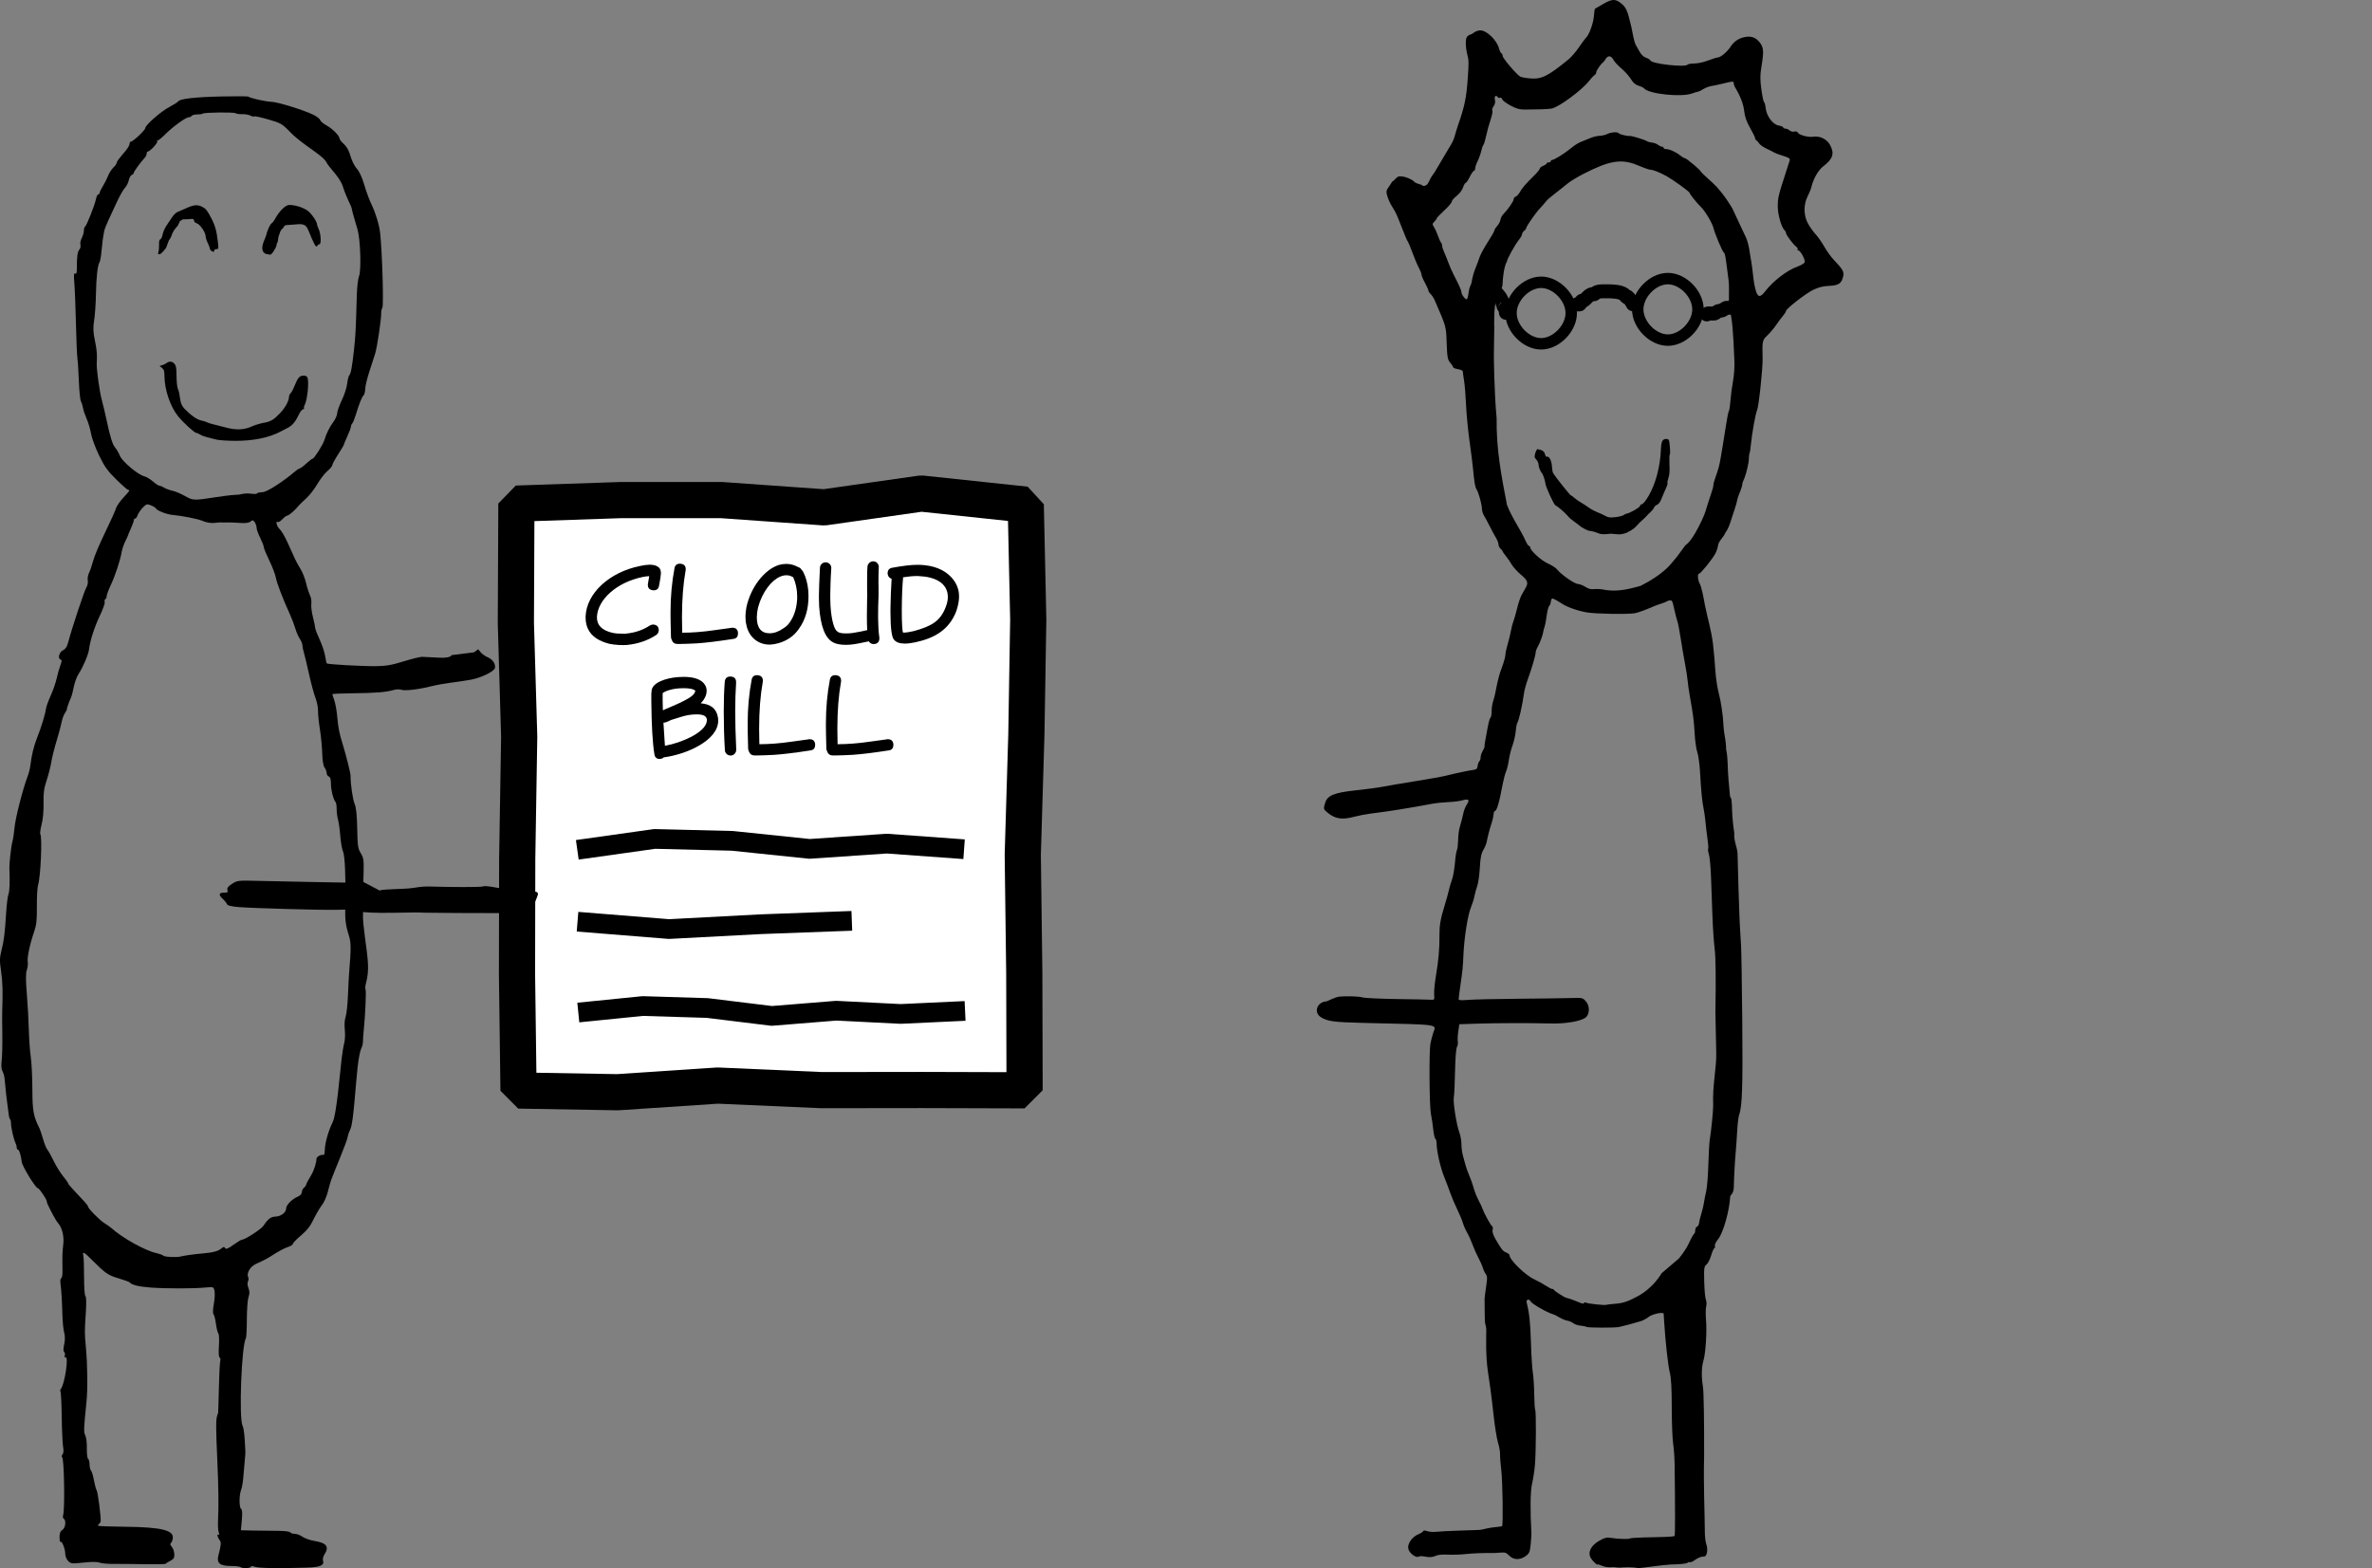 <?xml version="1.0" encoding="UTF-8" standalone="no"?>
<!-- Created with Inkscape (http://www.inkscape.org/) -->

<svg
   version="1.1"
   id="svg176"
   width="1505.813"
   height="995.729"
   viewBox="0 0 1505.813 995.729"
   sodipodi:docname="website for ai.svg"
   xml:space="preserve"
   inkscape:version="1.2.2 (b0a8486541, 2022-12-01)"
   xmlns:inkscape="http://www.inkscape.org/namespaces/inkscape"
   xmlns:sodipodi="http://sodipodi.sourceforge.net/DTD/sodipodi-0.dtd"
   xmlns="http://www.w3.org/2000/svg"
   xmlns:svg="http://www.w3.org/2000/svg"><rect x="0" y="0" width="1505.813" height="995.729" fill="#808080" stroke="none"/><defs
     id="defs180"><linearGradient
       id="linearGradient1486"
       inkscape:swatch="solid"><stop
         style="stop-color:#000000;stop-opacity:1;"
         offset="0"
         id="stop1484" /></linearGradient></defs><sodipodi:namedview
     id="namedview178"
     pagecolor="#ffffff"
     bordercolor="#000000"
     borderopacity="0.25"
     inkscape:showpageshadow="2"
     inkscape:pageopacity="0.0"
     inkscape:pagecheckerboard="0"
     inkscape:deskcolor="#d1d1d1"
     showgrid="false"
     showguides="false"
     inkscape:zoom="0.09200119"
     inkscape:cx="2641.2702"
     inkscape:cy="-3423.8688"
     inkscape:window-width="1920"
     inkscape:window-height="1011"
     inkscape:window-x="0"
     inkscape:window-y="0"
     inkscape:window-maximized="1"
     inkscape:current-layer="g21862"><inkscape:grid
       type="xygrid"
       id="grid2722" /></sodipodi:namedview><g
     inkscape:groupmode="layer"
     inkscape:label="Image"
     id="g182"
     transform="translate(-11113.661,17729.525)"><g
       id="g20593-2"
       inkscape:export-filename="step1-1.svg"
       inkscape:export-xdpi="246.60997"
       inkscape:export-ydpi="246.60997"
       transform="translate(14931.82,-14367.034)"><g
         id="g47689"><path
           id="rect83864-5-6"
           style="opacity:0;stroke-width:20.011;stroke-linecap:round;stroke-linejoin:round"
           d="m -3818.158,-3362.492 h 1505.813 v 995.729 h -1505.813 z" /><path
           id="rect19912-1"
           d="m -3490.334,-3042.706 66.42,-2.248 63.536,-0.01 65.432,4.636 61.65,-8.768 66.312,7.043 1.585,72.898 -1.195,73.163 -2.283,76.209 0.956,75.026 0.198,74.588 -64.915,-0.19 -63.952,0.08 -66.002,-2.896 -63.516,4.227 -62.869,-1.088 -0.967,-73.989 0.137,-73.265 1.252,-77.422 -2.112,-72.19 z"
           style="fill:#ffffff;fill-opacity:1;stroke:#000000;stroke-width:22.968;stroke-linejoin:bevel;stroke-dasharray:none;stroke-opacity:1" /><path
           style="fill:#000000;stroke-width:0.394"
           d="m -2804.204,-3024.143 c -1.53,-0.636 -3.655,-1.195 -4.725,-1.243 -1.814,-0.186 -5.591,-2.603 -5.591,-2.603 0,0 -0.908,-0.829 -2.817,-2.225 -4.032,-2.947 -4.382,-3.248 -5.987,-5.139 -1.567,-1.847 -6.246,-5.816 -7.396,-6.272 -1.051,-0.417 -6.42,-12.214 -6.42,-14.106 0,-1.12 -1.553,-5.774 -2.088,-6.256 -0.943,-0.851 -2.209,-3.973 -2.209,-5.448 0,-0.952 -0.584,-2.298 -1.377,-3.173 -1.301,-1.435 -1.341,-1.666 -0.72,-4.129 0.36,-1.435 1.325,-2.609 1.325,-2.609 l 2.785,0.757 c 0,0 1.594,0.677 1.995,2.298 0.284,1.153 0.778,1.976 1.096,1.831 1.584,-0.724 3.264,2.499 3.429,6.569 0.065,1.549 0.404,3.305 0.758,3.902 1.369,2.304 10.764,14.08 11.232,14.08 0.273,0 1.277,0.711 2.233,1.581 0.957,0.869 2.815,2.18 4.128,2.912 1.312,0.732 3.486,2.139 4.831,3.125 1.343,0.986 3.76,2.307 5.37,2.936 1.611,0.628 3.967,1.717 5.237,2.419 1.962,1.084 2.932,1.21 6.445,0.834 2.275,-0.243 4.671,-0.858 5.325,-1.365 0.655,-0.508 1.508,-0.923 1.896,-0.923 1.503,0 8.203,-3.811 8.367,-4.759 0.09,-0.55 0.458,-1.01 0.807,-1.022 1.039,-0.035 2.739,-2.033 4.878,-5.74 4.274,-7.401 7.18,-18.391 7.607,-28.771 0.225,-5.455 0.969,-7.064 3.265,-7.064 1.966,0 2.047,0.197 2.543,6.221 0.153,1.838 0.077,3.49 -0.17,3.67 -0.246,0.18 -0.329,2.951 -0.188,6.157 0.201,4.52 0.051,6.471 -0.657,8.688 -0.506,1.572 -0.777,3.025 -0.606,3.229 0.304,0.361 -0.16,1.68 -1.975,5.631 -0.484,1.056 -1.37,3.169 -1.97,4.696 -0.741,1.889 -1.604,3.007 -2.7,3.501 -0.886,0.399 -1.741,1.212 -1.9,1.807 -0.158,0.595 -1.185,1.888 -2.281,2.873 -1.097,0.985 -2.235,2.119 -2.53,2.521 -0.295,0.402 -1.5,1.565 -2.679,2.586 -1.177,1.02 -2.937,2.791 -3.911,3.935 -0.975,1.144 -2.173,1.846 -2.559,2.08 -0.381,0.231 -0.572,0.439 -0.789,0.572 -0.787,0.277 -1.793,0.966 -2.249,1.183 -0.983,0.416 -3.244,1.514 -6.636,1.111 -1.76,-0.209 -3.441,-0.353 -3.737,-0.319 -5.047,0.572 -6.185,0.501 -8.688,-0.54 z"
           id="path52393-0-1-0-6-8"
           sodipodi:nodetypes="sccssssssssccssssssssssssssssssssssssssssssssccsss" /><path
           style="fill:none;stroke:#000000;stroke-width:8.868;stroke-linecap:round;stroke-linejoin:bevel;stroke-dasharray:none"
           d="m -2816.674,-3169.402 c 2.2,1.133 1.711,-1.592 2.74,-2.09 0.27,-0.131 0.63,0.142 0.893,0 2.026,-1.095 3.142,-3.62 5.585,-4.228 0.47,-0.118 1.028,0.233 1.456,0 0.536,-0.29 1.282,-1.197 1.844,-1.361 1.802,-0.525 3.873,-0.442 5.881,-0.442 3.054,0 8.602,0.051 11.149,2 0.568,0.435 1.231,1.591 1.915,1.956 1.141,0.611 -1.093,-1.945 1.317,0.496 0.245,0.248 2.095,3.268 2.33,3.747"
           id="path52692-6-61-9-7"
           sodipodi:nodetypes="cscsssssssc" /><path
           style="fill:none;stroke:#000000;stroke-width:8.868;stroke-linecap:round;stroke-linejoin:bevel;stroke-dasharray:none"
           d="m -2734.634,-3162.84 c -0.044,-1.214 3.771,-0.28 4.764,-0.529 1.038,-0.261 1.487,-1.182 2.499,-1.541 0.803,-0.285 1.692,-0.248 2.499,-0.522 0.835,-0.284 1.831,-1.373 2.566,-1.564 0.469,-0.122 0.976,0.083 1.454,0 1.195,-0.21 3.619,-1.077 4.654,-1.586 0.415,-0.205 0.574,-0.774 0.979,-1.002 0.921,-0.518 2.816,-0.049 3.79,-0.523 0.783,-0.38 1.904,-0.961 2.878,-0.961"
           id="path52694-2-1-7-92"
           sodipodi:nodetypes="cssssssssc" /><path
           style="fill:none;stroke:#000000;stroke-width:8.868;stroke-linecap:round;stroke-linejoin:bevel;stroke-dasharray:none"
           d="m -2862.142,-3163.891 c -0.894,-5.808 0.414,-1.136 -1.497,-4.053 -0.174,-0.266 0.145,-0.681 0,-0.956 -0.116,-0.209 -0.328,-0.336 -0.494,-0.504 -0.171,-0.703 -0.254,-1.436 -0.517,-2.109 -1.258,-3.217 -5.42,-7.199 -8.046,-9.338"
           id="path52696-9-5-5-0"
           sodipodi:nodetypes="csscsc" /><path
           style="fill:none;stroke:#000000;stroke-width:7.26;stroke-linecap:round;stroke-linejoin:bevel;stroke-dasharray:none;stroke-opacity:1"
           d="m -2858.933,-3163.712 c 0,-9.765 9.56,-19.531 19.119,-19.531 9.559,0 19.119,9.765 19.119,19.531 0,9.765 -9.56,19.53 -19.119,19.53 -9.559,0 -19.119,-9.765 -19.119,-19.53 z"
           id="path297192-0-7-3-2"
           sodipodi:nodetypes="csssc" /><path
           style="fill:none;stroke:#000000;stroke-width:7.26;stroke-linecap:round;stroke-linejoin:bevel;stroke-dasharray:none;stroke-opacity:1"
           d="m -2778.478,-3166.055 c 0,-9.765 9.56,-19.53 19.121,-19.53 9.559,0 19.119,9.765 19.119,19.53 0,9.765 -9.56,19.53 -19.119,19.53 -9.56,0 -19.121,-9.765 -19.121,-19.53 z"
           id="path297192-7-2-6-8-3"
           sodipodi:nodetypes="csssc" /><path
           style="fill:#000000;stroke-width:0.626"
           d="m -2795.562,-2367.338 c -1.655,0.17 -4.135,-0.241 -5.676,-0.939 -1.503,-0.682 -2.734,-1.046 -2.734,-0.808 0,0.767 -3.225,-2.254 -4.249,-3.981 -2.211,-3.733 -0.015,-8.137 5.599,-11.249 3.321,-1.839 4.506,-2.109 7.207,-1.645 4.076,0.701 11.596,0.921 11.998,0.351 0.167,-0.237 3.96,-0.518 8.431,-0.625 4.469,-0.106 10.681,-0.258 13.803,-0.335 3.122,-0.077 5.873,-0.368 6.113,-0.646 0.373,-0.432 0.379,-19.22 0,-45.788 -0.044,-3.979 -0.482,-9.838 -0.95,-13.019 -0.47,-3.181 -0.858,-13.539 -0.866,-23.016 0,-11.861 -0.389,-18.663 -1.215,-21.826 -1.086,-4.149 -2.884,-20.259 -3.588,-32.165 -0.148,-2.527 -0.296,-4.899 -0.327,-5.27 -0.102,-1.33 -7.256,0.186 -9.539,2.023 -1.268,1.02 -3.483,2.221 -4.924,2.671 -3.674,1.146 -11.885,3.35 -13.972,3.751 -2.775,0.532 -19.433,0.479 -20.436,-0.065 -0.501,-0.271 -2.328,-0.652 -4.057,-0.846 -1.729,-0.194 -3.752,-0.886 -4.496,-1.537 -0.741,-0.651 -2.471,-1.381 -3.844,-1.621 -3.498,-0.684 -6.449,-3.3 -9.087,-4.083 -3.74,-1.082 -13.508,-6.712 -14.136,-8.147 -0.796,-1.82 -2.969,-1.226 -2.492,0.681 1.721,6.899 2.348,12.756 2.727,25.464 0.239,8.003 0.78,16.619 1.202,19.146 0.421,2.527 0.816,8.703 0.878,13.723 0.058,5.02 0.343,9.452 0.622,9.849 0.659,0.935 0.542,26.577 -0.16,35.015 -0.298,3.58 -1.115,8.922 -1.818,11.871 -1.112,4.669 -1.265,16.547 -0.411,31.782 0.044,0.632 -0.177,3.65 -0.475,6.706 -0.479,4.935 -0.831,5.771 -3.129,7.467 -3.627,2.677 -7.779,2.569 -10.506,-0.273 -1.703,-1.775 -2.656,-2.131 -5.1,-1.906 -1.651,0.152 -3.592,0.272 -4.313,0.267 -7.741,-0.058 -13.61,0.161 -18.339,0.683 -3.122,0.345 -8.15,0.499 -11.175,0.344 -3.256,-0.168 -6.283,0.093 -7.423,0.639 -2.217,1.062 -4.464,1.213 -7.7,0.517 -1.256,-0.271 -2.794,-0.215 -3.417,0.122 -1.79,0.97 -5.996,-2.241 -6.592,-5.036 -0.663,-3.101 2.365,-7.478 6.328,-9.144 1.522,-0.64 2.905,-1.527 3.075,-1.971 0.212,-0.558 1.03,-0.566 2.653,-0.025 1.291,0.43 3.838,0.611 5.659,0.4 1.821,-0.21 8.419,-0.552 14.663,-0.76 6.244,-0.208 11.942,-0.398 12.663,-0.422 0.72,-0.025 2.567,-0.379 4.108,-0.789 1.539,-0.41 4.432,-0.876 6.427,-1.036 1.995,-0.16 3.775,-0.421 3.957,-0.58 0.743,-0.652 0.351,-28.31 -0.502,-35.442 -0.505,-4.23 -0.861,-8.882 -0.791,-10.339 0.073,-1.456 -0.51,-4.716 -1.285,-7.243 -0.778,-2.527 -2.014,-10.109 -2.747,-16.848 -0.733,-6.739 -1.687,-14.666 -2.12,-17.614 -0.433,-2.949 -1.191,-8.17 -1.686,-11.603 -0.494,-3.433 -0.929,-9.981 -0.969,-14.551 -0.116,-13.494 0.54,-10.593 -0.704,-15.274 -0.263,-0.988 -0.293,-15.839 -0.293,-15.839 0,0 0.616,-5.221 1.092,-8.228 0.691,-4.378 0.619,-5.798 -0.364,-7.129 -0.675,-0.914 -1.512,-2.696 -1.859,-3.96 -0.348,-1.264 -1.567,-4.021 -2.708,-6.127 -1.14,-2.106 -2.837,-5.919 -3.769,-8.473 -0.934,-2.554 -2.518,-6.056 -3.523,-7.782 -1.003,-1.726 -2.196,-4.461 -2.648,-6.078 -0.453,-1.617 -2.085,-5.525 -3.629,-8.684 -1.542,-3.159 -3.518,-7.812 -4.391,-10.339 -0.871,-2.527 -2.596,-7.09 -3.833,-10.139 -2.396,-5.907 -4.79,-16.359 -4.816,-21.023 0,-1.555 -0.369,-3.018 -0.8,-3.252 -0.431,-0.234 -1.046,-2.925 -1.363,-5.981 -0.318,-3.055 -0.979,-7.451 -1.465,-9.768 -0.992,-4.715 -1.244,-39.487 -0.325,-44.584 0.327,-1.805 1.119,-4.897 1.766,-6.871 1.877,-5.746 5.683,-5.192 -43.673,-6.363 -19.629,-0.466 -23.51,-0.986 -27.726,-3.714 -4.739,-3.068 -2.242,-9.723 3.749,-9.987 6.055,-2.61 6.293,-3.11 11.752,-3.214 4.802,-0.059 9.714,0.247 10.915,0.68 1.201,0.433 11.024,0.91 21.83,1.061 10.808,0.151 20.631,0.352 21.831,0.448 2.081,0.165 2.171,0 1.925,-3.437 -0.145,-1.986 0.376,-7.327 1.15,-11.87 1.625,-9.517 2.304,-17.328 2.22,-25.491 -0.073,-6.109 0.675,-10.577 2.977,-17.997 1.343,-4.329 2.453,-8.355 3.462,-12.557 0.242,-1.009 0.829,-2.905 1.304,-4.212 1.048,-2.887 1.811,-7.499 2.418,-14.63 0.253,-2.948 1.334,-6.311 1.334,-6.311 l 0.322,-4.212 c 0,0 0,-5.213 1.117,-9.006 0.919,-3.159 1.938,-7.122 2.264,-8.807 0.327,-1.685 1.332,-4.174 2.233,-5.531 1.966,-2.961 1.064,-3.709 -3.041,-2.521 -1.642,0.475 -5.663,0.967 -8.934,1.093 -3.271,0.126 -7.912,0.617 -10.314,1.091 -6.467,1.276 -22.881,4.045 -28.38,4.787 -2.641,0.357 -7.358,0.987 -10.479,1.402 -3.122,0.414 -7.641,1.283 -10.041,1.931 -7.97,2.15 -12.35,1.518 -17.247,-2.489 -2.695,-2.204 -2.753,-2.454 -1.487,-6.451 1.449,-4.576 5.881,-6.334 19.607,-7.78 6.244,-0.657 13.906,-1.692 17.028,-2.299 3.122,-0.607 12.553,-2.203 20.957,-3.547 8.405,-1.344 17.052,-2.903 19.211,-3.465 5.123,-1.332 14.693,-3.346 17.465,-3.676 1.677,-0.199 2.251,-0.777 2.469,-2.485 0.158,-1.224 0.649,-2.553 1.092,-2.953 0.444,-0.4 0.806,-1.537 0.806,-2.527 0,-0.99 0.594,-2.806 1.32,-4.036 0.725,-1.23 1.247,-2.505 1.162,-2.834 -0.087,-0.329 0.087,-1.804 0.375,-3.278 0.293,-1.474 1.006,-5.362 1.586,-8.64 0.581,-3.278 1.391,-6.141 1.8,-6.363 0.409,-0.222 0.744,-2.023 0.744,-4.001 0,-1.979 0.401,-4.801 0.889,-6.273 0.488,-1.471 1.089,-3.709 1.336,-4.973 1.782,-9.128 2.47,-11.788 4.366,-16.884 1.178,-3.165 2.142,-6.642 2.142,-7.727 0,-1.085 0.632,-4.09 1.404,-6.677 0.771,-2.588 1.71,-6.429 2.087,-8.535 0.376,-2.106 1.095,-4.863 1.596,-6.127 0.502,-1.264 1.571,-5.008 2.377,-8.321 0.807,-3.313 2.079,-7.104 2.83,-8.424 0.749,-1.321 1.883,-3.316 2.521,-4.434 1.889,-3.316 1.379,-4.757 -2.99,-8.454 -2.281,-1.93 -4.911,-4.84 -5.845,-6.467 -0.934,-1.627 -2.604,-4.055 -3.712,-5.396 -1.108,-1.341 -2.015,-2.658 -2.015,-2.926 0,-0.269 -0.588,-1.006 -1.31,-1.637 -0.72,-0.632 -1.308,-1.853 -1.308,-2.713 0,-0.86 -0.755,-2.817 -1.679,-4.349 -0.924,-1.532 -2.71,-4.853 -3.97,-7.38 -1.26,-2.527 -2.863,-5.51 -3.56,-6.628 -0.7,-1.118 -1.285,-3.013 -1.301,-4.212 -0.044,-2.81 -2.063,-10.225 -3.377,-12.378 -1.032,-1.694 -1.417,-3.922 -2.333,-13.543 -0.282,-2.949 -1.282,-10.835 -2.226,-17.526 -0.942,-6.691 -1.914,-16.857 -2.159,-22.592 -0.247,-5.735 -0.812,-12.667 -1.256,-15.405 -0.444,-2.738 -0.816,-5.393 -0.826,-5.901 0,-0.507 -1.393,-1.149 -3.074,-1.425 -1.681,-0.277 -3.055,-0.823 -3.055,-1.214 0,-0.391 -0.839,-1.708 -1.866,-2.924 -1.632,-1.936 -1.911,-3.494 -2.23,-12.464 -0.385,-10.812 -0.145,-9.948 -7.601,-27.158 -0.585,-1.351 -1.729,-3.101 -2.542,-3.89 -0.813,-0.788 -1.48,-1.838 -1.48,-2.334 0,-0.495 -0.982,-2.687 -2.182,-4.87 -1.199,-2.183 -2.182,-4.529 -2.182,-5.213 0,-0.684 -0.751,-2.605 -1.665,-4.269 -0.918,-1.663 -2.736,-5.95 -4.043,-9.525 -1.307,-3.576 -2.676,-6.846 -3.043,-7.267 -0.367,-0.421 -2.101,-4.497 -3.852,-9.057 -2.938,-7.648 -3.841,-9.613 -5.874,-12.769 -1.481,-2.302 -2.704,-5.037 -3.421,-7.658 -0.608,-2.229 -0.369,-3.164 1.426,-5.552 1.186,-1.58 1.734,-3.199 2.448,-3.199 1.725,-1.597 0.894,-1.149 2.627,-2.465 0.99,-1.405 6.791,-0.297 10.363,2.385 1.395,1.795 4.006,1.772 5.412,2.619 0.804,1.143 3.08,0.1 3.691,-1.1 0.382,-0.938 0.722,-1.032 1.17,-2.254 0.504,-1.412 3.027,-4.731 3.027,-4.731 l 10.286,-17.36 c 0,0 1.731,-2.787 2.358,-5.104 0.629,-2.317 1.681,-5.763 2.342,-7.658 4.169,-11.978 5.288,-17.427 6.138,-29.868 0.669,-9.819 0.656,-11.25 -0.131,-14.168 -1.432,-5.34 -1.503,-11.056 -0.152,-12.241 0.729,-0.639 1.616,-1.161 1.973,-1.161 0.357,0 1.388,-0.587 2.293,-1.305 0.905,-0.718 2.678,-1.321 3.939,-1.34 4.088,-0.062 10.635,6.311 11.974,11.656 0.34,1.353 0.979,2.657 1.423,2.897 0.443,0.24 0.804,0.974 0.804,1.631 0,1.51 9.151,12.233 11.3,13.242 0.884,0.415 3.873,0.918 6.64,1.119 6.893,0.499 11.081,-1.632 23.976,-12.204 1.681,-1.378 4.629,-4.819 6.549,-7.646 1.923,-2.827 3.979,-5.591 4.568,-6.141 1.925,-1.796 4.555,-9.084 4.914,-13.622 0.193,-2.441 0.497,-4.539 0.674,-4.662 0.179,-0.123 2.589,-1.522 5.357,-3.109 5.371,-3.08 7.494,-3.206 10.816,-0.639 3.649,2.82 4.368,4.419 6.976,15.529 0.148,0.632 0.63,3.075 1.073,5.431 0.441,2.355 1.194,4.94 1.673,5.744 0.479,0.804 1.602,2.796 2.496,4.426 0.983,1.794 2.544,3.251 3.955,3.691 1.282,0.4 2.532,1.188 2.779,1.75 0.96,2.194 22.398,4.558 23.763,2.62 0.267,-0.377 2.181,-0.685 4.253,-0.685 2.123,0 5.926,-0.837 8.707,-1.915 2.715,-1.053 5.49,-1.915 6.167,-1.915 1.724,0 6.099,-3.709 8.063,-6.835 2.04,-3.246 5.24,-5.401 9.101,-6.127 4.131,-0.777 6.96,0.275 9.496,3.533 2.454,3.153 2.602,5.752 0.906,15.939 -0.794,4.768 -0.775,7.867 0.073,13.977 0.604,4.317 1.365,7.85 1.692,7.85 0.328,0 0.781,1.681 1.006,3.735 0.569,5.197 4.539,10.521 8.328,11.167 1.56,0.266 2.837,0.813 2.837,1.215 0,0.402 0.617,0.731 1.372,0.731 0.755,0 1.975,0.528 2.712,1.175 0.769,0.676 2.043,0.979 2.998,0.713 1.021,-0.284 1.841,-0.042 2.136,0.63 0.653,1.495 6.682,3.137 9.675,2.635 4.191,-0.702 8.74,1.461 10.757,5.114 3.01,5.453 1.949,8.93 -4.144,13.588 -3.241,2.478 -6.366,7.899 -7.657,13.288 -0.303,1.264 -1.347,3.848 -2.322,5.744 -2.657,5.17 -2.666,11.923 -0.029,16.982 1.172,2.243 3.411,5.457 4.975,7.142 1.565,1.685 4.108,5.303 5.65,8.041 1.541,2.738 4.284,6.529 6.091,8.424 5.602,5.874 6.457,7.381 5.837,10.281 -0.969,4.526 -2.871,5.833 -8.859,6.09 -3.83,0.165 -6.603,0.844 -10.024,2.459 -4.771,2.251 -17.427,12.093 -17.427,13.552 0,0.433 -0.906,1.854 -2.014,3.157 -1.107,1.304 -3.059,3.921 -4.337,5.816 -1.279,1.895 -3.713,4.777 -5.409,6.403 -3.306,3.17 -3.361,3.427 -3.086,14.645 0.155,6.354 -2.45,30.753 -3.517,32.944 -0.94,1.923 -3.337,15.259 -3.903,21.698 -0.234,2.668 -0.609,5.111 -0.834,5.429 -0.224,0.319 -0.504,2.852 -0.622,5.629 -0.88,4.751 -1.728,8.652 -3.884,13.282 -0.087,3.339 -2.721,7.814 -3.206,10.434 -0.242,1.373 -1.09,4.392 -1.885,6.708 -0.794,2.317 -2.021,6.064 -2.728,8.327 -0.707,2.263 -2.101,5.119 -3.097,6.346 -1.085,2.803 -4.326,5.302 -4.61,8.004 -0.116,1.218 -0.874,3.515 -1.698,5.106 -1.796,3.473 -9.335,12.808 -10.344,12.808 -1.173,0 -0.809,4.31 0.563,6.639 0.703,1.193 2.129,7.258 3.166,13.478 2.091,10.047 4.041,15.81 5.114,24.684 0.513,4.212 1.156,11.449 1.43,16.083 0.276,4.633 1.223,11.181 2.104,14.551 1.607,6.142 2.856,14.614 3.103,21.061 0.073,1.895 0.481,5.17 0.908,7.276 0.427,2.106 0.78,5.606 0.787,7.777 1.269,5.778 0.816,12.073 1.461,18.644 0.402,4.002 0.796,8.396 0.874,9.764 0.073,1.369 0.398,2.489 0.707,2.489 0.309,0 0.637,3.36 0.728,7.467 0.087,4.107 0.728,10.728 1.416,14.714 -0.497,5.055 1.96,9.25 2.063,13.239 0.044,2.633 0.321,12.541 0.595,22.018 0.472,16.43 0.772,23.082 1.622,35.994 0.208,3.159 0.556,25.043 0.775,48.631 0.379,40.813 -0.044,53.806 -1.946,58.969 -0.463,1.264 -1.038,5.916 -1.275,10.339 -0.237,4.423 -0.656,10.454 -0.931,13.402 -0.51,5.454 -1.112,16.551 -1.217,22.346 -0.044,1.76 -0.549,3.655 -1.149,4.212 -0.601,0.557 -1.111,1.357 -1.134,1.778 -0.492,9.069 -4.44,23.041 -7.617,26.952 -1.435,1.766 -2.383,3.726 -2.107,4.354 0.274,0.628 0.145,1.251 -0.285,1.384 -0.43,0.132 -1.379,2.26 -2.111,4.729 -0.729,2.469 -2.068,5.053 -2.972,5.744 -1.471,1.124 -1.621,2.263 -1.417,10.829 0.131,5.265 0.598,10.419 1.053,11.454 0.453,1.034 0.543,2.979 0.197,4.322 -0.345,1.343 -0.383,5.321 -0.087,8.841 0.613,7.242 -0.276,20.95 -1.655,25.545 -1.24,4.128 -1.356,10.41 -0.306,16.606 0.502,2.961 0.812,21.68 0.735,44.419 -0.486,17.185 0.398,35.447 0.459,47.764 0,3.012 0.436,6.57 0.967,7.907 0.53,1.337 0.71,3.628 0.396,5.092 -0.46,2.152 -0.967,2.661 -2.646,2.661 -1.141,0 -3.302,0.904 -4.801,2.01 -1.497,1.106 -2.965,1.798 -3.261,1.538 -0.295,-0.26 -1.087,-0.073 -1.758,0.417 -0.722,0.526 -5.03,0.954 -10.559,1.05 -6.161,0.339 -16.468,2.04 -20.473,2.294 -4.683,-0.863 -9.31,-0.49 -11.637,-0.324 -1.925,0.128 -3.328,-0.5 -5.93,-0.25 z m 2.301,-167.244 c 5.33,-0.399 8.095,-1.287 14.452,-4.643 10.411,-5.498 15.473,-14.778 15.473,-14.778 l 11.031,-9.412 c 0,0 4.17,-5.105 5.924,-8.92 1.577,-3.431 3.213,-6.427 3.639,-6.656 0.422,-0.23 0.769,-1.27 0.769,-2.311 0,-1.041 0.504,-2.063 1.12,-2.271 0.617,-0.208 1.205,-1.258 1.307,-2.335 0.102,-1.077 0.751,-3.739 1.443,-5.917 0.691,-2.177 1.443,-5.338 1.67,-7.022 0.227,-1.685 0.867,-4.959 1.423,-7.276 0.555,-2.317 1.173,-10.071 1.374,-17.231 0.2,-7.16 0.611,-14.226 0.912,-15.7 0.697,-3.417 2.158,-17.94 2.15,-21.387 -0.568,-13.672 2.196,-23.108 1.924,-34.136 -0.315,-12.215 -0.553,-23.416 -0.526,-24.89 0.382,-21.809 0.21,-35.453 -0.514,-41.034 -0.489,-3.757 -1.111,-13.034 -1.381,-20.616 -0.27,-7.582 -0.675,-18.752 -0.899,-24.822 -0.224,-6.071 -0.816,-12.368 -1.314,-13.994 -0.501,-1.626 -0.722,-3.223 -0.492,-3.548 0.229,-0.325 0.043,-3.16 -0.417,-6.301 -0.457,-3.14 -1.028,-7.95 -1.266,-10.688 -0.239,-2.738 -0.797,-6.701 -1.243,-8.807 -0.918,-4.34 -1.523,-10.614 -2.254,-23.358 -0.279,-4.844 -1.051,-10.358 -1.718,-12.253 -0.666,-1.896 -1.421,-7.237 -1.677,-11.871 -0.447,-8.109 -0.906,-11.645 -3.125,-24.124 -0.56,-3.159 -1.169,-7.467 -1.347,-9.573 -0.18,-2.106 -0.929,-6.931 -1.668,-10.722 -0.738,-3.791 -1.944,-10.856 -2.68,-15.7 -0.738,-4.844 -1.697,-9.841 -2.132,-11.105 -0.436,-1.264 -1.25,-4.365 -1.812,-6.893 -1.532,-6.893 -1.426,-6.736 -4.112,-6.148 -2.756,1.605 -5.998,2.184 -8.737,3.377 -5.1,2.269 -10.532,4.259 -12.425,4.552 -5.008,0.774 -25.264,0.406 -30.57,-0.555 -6.482,-1.174 -13.439,-3.752 -16.507,-6.117 -1.122,-0.756 -4.747,-2.802 -5.325,-2.766 -1.272,1.332 -0.565,3.254 -1.671,4.554 -0.772,0.419 -1.413,3.026 -2.239,9.127 -0.222,1.628 -0.668,3.695 -0.993,4.595 -0.327,0.9 -0.656,2.153 -0.73,2.784 -0.245,2.066 -2.226,7.484 -3.543,9.701 -0.712,1.193 -1.294,2.745 -1.297,3.448 0,1.763 -2.348,9.827 -4.851,16.719 -1.149,3.159 -2.296,7.295 -2.551,9.19 -1.022,7.591 -3.271,17.555 -4.288,19 -0.344,0.486 -0.791,2.872 -0.995,5.302 -0.203,2.429 -1.125,6.485 -2.049,9.012 -0.925,2.527 -1.959,6.657 -2.297,9.176 -0.338,2.52 -1.134,5.794 -1.769,7.275 -0.633,1.482 -1.602,5.107 -2.152,8.055 -2.291,12.286 -3.777,17.232 -5.172,17.232 -0.283,0 -0.568,0.948 -0.63,2.106 -0.073,1.158 -0.579,3.485 -1.147,5.169 -1.27,3.767 -2.708,9.248 -3.165,12.063 -0.187,1.159 -1.156,3.507 -2.152,5.218 -1.375,2.365 -1.911,5.071 -2.239,11.295 -0.235,4.501 -0.98,9.735 -1.655,11.631 -0.677,1.895 -1.482,4.825 -1.79,6.51 -0.308,1.685 -1.304,4.872 -2.214,7.083 -2.017,4.908 -4.278,19.201 -4.754,30.06 -0.363,8.285 -0.499,9.645 -2.095,20.657 -0.517,3.569 -0.94,6.936 -0.94,7.481 0,0.767 1.433,0.878 6.33,0.487 3.483,-0.278 17.728,-0.595 31.656,-0.706 13.928,-0.11 28.777,-0.311 32.996,-0.445 7.6,-0.241 7.693,-0.222 9.746,2.032 2.58,2.832 2.567,8.114 -0.014,10.241 -3.007,2.469 -12.713,4.14 -22.501,3.874 -12.996,-0.353 -34.371,-0.299 -46.852,0.119 l -10.916,0.365 -0.682,4.56 c -0.375,2.508 -0.51,5.418 -0.299,6.466 0.211,1.048 -0.044,2.599 -0.556,3.446 -0.543,0.889 -1.05,7.52 -1.201,15.684 -0.145,7.78 -0.494,15.064 -0.774,16.188 -0.648,2.581 1.756,17.914 3.491,22.282 0.717,1.81 1.321,5.187 1.34,7.503 0.015,2.317 0.443,5.591 0.944,7.276 0.501,1.685 1.212,4.298 1.583,5.807 0.369,1.509 1.48,4.611 2.47,6.893 0.987,2.282 2.254,5.872 2.811,7.978 0.556,2.106 1.927,5.552 3.043,7.659 1.117,2.106 2.322,4.691 2.678,5.744 0.941,2.786 5.081,10.255 6.006,10.835 0.436,0.273 0.555,1.291 0.266,2.263 -0.346,1.159 0.35,3.28 2.018,6.161 3.692,6.371 4.488,7.347 6.724,8.241 1.107,0.442 2.013,1.224 2.013,1.736 0,2.912 10.058,12.686 15.718,15.272 2.162,0.988 5.361,2.75 7.112,3.917 1.75,1.167 3.584,2.121 4.074,2.121 0.492,0 1.024,0.259 1.185,0.574 0.421,0.832 6.759,4.902 7.983,5.126 1.361,0.249 5.659,1.782 8.68,3.095 1.461,0.634 2.402,0.734 2.402,0.254 0,-0.454 0.649,-0.551 1.528,-0.23 1.867,0.683 11.748,1.707 12.678,1.313 0.369,-0.156 2.727,-0.438 5.239,-0.626 z m 16.617,-455.919 c 14.038,-6.996 19.343,-14.024 19.343,-14.024 l 3.841,-4.595 5.229,-7.149 c 0,0 2.471,-1.157 6.494,-8.187 2.712,-4.742 5.576,-10.861 6.362,-13.599 0.787,-2.738 2.268,-7.39 3.292,-10.339 1.025,-2.949 1.756,-5.665 1.625,-6.036 -0.131,-0.371 0.526,-2.784 1.459,-5.361 1.757,-4.852 2.429,-7.387 3.174,-11.961 0.241,-1.474 0.854,-5.093 1.362,-8.041 0.51,-2.948 1.452,-8.867 2.095,-13.153 0.645,-4.286 1.44,-8.176 1.772,-8.644 0.33,-0.468 0.784,-3.51 1.009,-6.758 0.225,-3.249 0.937,-8.664 1.578,-12.033 0.642,-3.37 1.051,-9.056 0.907,-12.636 -0.799,-19.959 -1.387,-26.38 -3.036,-33.217 -1.002,-4.158 0.073,-12.43 -0.684,-18.38 -1.923,-15.261 -2.193,-16.898 -2.856,-17.329 -1.141,-0.741 -6.058,-12.874 -6.646,-15.522 -0.723,-3.254 -5.322,-10.989 -8.15,-13.714 -2.441,-2.351 -7.106,-8.179 -7.106,-8.879 0,-0.793 -11.2,-8.76 -14.631,-10.617 -4.52,-2.446 -8.548,-4.037 -10.222,-4.037 -0.799,0 -4.4,-1.261 -8.007,-2.803 -10.763,-4.602 -18.624,-2.577 -33.757,5.053 -4.077,2.055 -8.792,4.87 -10.479,6.256 -7.265,5.965 -12.29,9.388 -13.925,11.489 -0.96,1.235 -2.757,3.295 -3.995,4.579 -2.683,2.789 -8.667,11.408 -8.667,12.487 0,0.42 -0.59,1.192 -1.31,1.717 -0.72,0.524 -1.31,1.461 -1.31,2.082 0,0.621 -0.876,2.207 -1.947,3.526 -2.483,3.058 -7.66,12.386 -7.66,13.803 -1.886,3.011 -2.699,10.912 -2.736,13.69 0,2.255 -0.457,3.484 -3.713,9.971 -2.145,4.274 -1.612,18.275 -1.612,18.275 l -0.257,17.911 c 0,0 0.163,22.994 1.753,39.653 -0.259,20.052 3.072,36.988 6.554,55.068 3.274,8.55 8.618,15.672 11.759,22.732 0.81,1.858 1.811,3.379 2.226,3.379 0.415,0 0.755,0.377 0.755,0.837 0,2.043 6.829,8.317 11.168,10.261 2.543,1.138 5.226,2.879 5.966,3.869 2.251,3.013 10.98,9.113 13.16,9.197 1.13,0.043 3.269,0.867 4.755,1.831 2.015,1.307 3.511,1.665 5.877,1.407 1.745,-0.19 4.94,0.081 7.102,0.602 6.954,0.975 13.147,-0.1 22.09,-2.66 z m -109.143,-186.71 c 0.285,-2.428 1.439,-4.683 1.439,-4.683 l 0.369,-1.051 c 0,0 0.489,-4.471 2.724,-9.809 0.617,-1.474 1.637,-4.231 2.264,-6.127 0.629,-1.895 3.029,-6.361 5.333,-9.924 2.306,-3.563 4.192,-6.876 4.192,-7.364 0,-0.487 0.812,-1.792 1.805,-2.899 0.993,-1.107 1.911,-2.881 2.04,-3.941 0.131,-1.06 1.008,-2.7 1.953,-3.643 2.781,-2.773 6.427,-8.096 6.427,-9.381 0,-0.654 0.591,-1.388 1.314,-1.631 0.723,-0.243 1.912,-1.547 2.643,-2.898 1.356,-2.507 3.559,-5.044 9.36,-10.778 1.802,-1.78 3.274,-3.636 3.274,-4.125 0,-0.489 0.983,-1.281 2.184,-1.76 1.201,-0.48 2.182,-1.162 2.182,-1.515 0,-0.354 0.59,-0.643 1.31,-0.643 0.722,0 1.311,-0.345 1.311,-0.766 0,-0.421 0.373,-0.766 0.829,-0.766 1.212,0 7.86,-4.098 11.396,-7.024 3.093,-2.56 5.474,-4.031 7.859,-4.856 0.722,-0.249 2.882,-1.125 4.803,-1.947 1.923,-0.822 4.673,-1.505 6.113,-1.519 1.44,-0.014 3.601,-0.517 4.803,-1.119 2.445,-1.226 6.634,-1.501 7.353,-0.482 0.489,0.694 5.601,1.939 6.964,1.696 1.035,-0.185 9.386,2.347 10.839,3.287 0.629,0.406 2.145,0.833 3.369,0.947 1.224,0.115 2.903,0.745 3.73,1.4 0.825,0.656 1.962,1.192 2.525,1.192 0.562,0 1.021,0.345 1.021,0.766 0,0.421 0.726,0.766 1.613,0.766 2.155,0 6.212,1.825 8.86,3.986 1.186,0.967 2.556,1.767 3.045,1.778 0.969,0.023 10.06,7.654 10.06,8.443 0,0.265 3.325,3.444 7.387,7.063 6.781,6.042 12.698,16.42 12.698,16.42 l 6.524,14.003 c 0,0 1.51,3.159 2.023,4.212 0.953,1.953 2.105,6.515 2.518,9.956 0.131,1.053 0.379,2.604 0.56,3.446 0.476,2.198 1.449,9.376 1.818,13.402 0.174,1.895 0.809,5.1 1.41,7.121 1.302,4.376 2.856,4.516 5.916,0.532 5.076,-6.61 13.915,-13.401 20.497,-15.746 2.284,-0.814 4.368,-2.063 4.628,-2.777 0.547,-1.496 -2.693,-7.511 -4.047,-7.511 -0.498,0 -0.691,-0.305 -0.428,-0.679 0.263,-0.374 -0.116,-1.113 -0.845,-1.643 -1.889,-1.374 -6.515,-7.531 -6.515,-8.668 0,-0.526 -0.385,-1.294 -0.855,-1.706 -2.029,-1.779 -4.385,-9.957 -4.385,-15.217 0,-5.404 0.439,-7.281 4.84,-20.719 1.242,-3.791 2.458,-7.591 2.704,-8.444 0.372,-1.301 -0.305,-1.783 -4.205,-2.985 -2.557,-0.788 -5.088,-1.732 -5.625,-2.097 -0.539,-0.365 -2.666,-1.446 -4.728,-2.402 -2.06,-0.956 -4.175,-2.416 -4.697,-3.244 -0.524,-0.828 -1.34,-1.749 -1.817,-2.047 -0.475,-0.298 -0.881,-0.988 -0.902,-1.532 -0.014,-0.544 -1.446,-3.455 -3.171,-6.469 -2.236,-3.909 -3.306,-6.982 -3.736,-10.722 -0.517,-4.506 -2.5,-9.647 -5.789,-14.996 -0.449,-0.731 -0.818,-1.851 -0.818,-2.489 0,-1.45 -0.491,-1.444 -6.724,0.076 -2.785,0.679 -6.239,1.42 -7.677,1.646 -1.436,0.226 -3.63,1.071 -4.875,1.877 -1.244,0.807 -2.818,1.564 -3.501,1.683 -0.679,0.119 -2.416,0.64 -3.857,1.157 -6.896,2.475 -27.707,0.214 -30.301,-3.292 -0.336,-0.454 -1.892,-1.204 -3.457,-1.666 -1.959,-0.578 -3.436,-1.818 -4.738,-3.977 -1.04,-1.725 -3.415,-4.49 -5.274,-6.144 -3.883,-3.45 -4.928,-4.59 -6.354,-6.926 -1.316,-2.157 -3.241,-2.136 -4.552,0.048 -0.571,0.948 -1.291,1.895 -1.602,2.106 -1.387,0.937 -4.411,5.325 -4.411,6.398 0,0.651 -0.494,1.46 -1.095,1.796 -0.601,0.337 -2.201,2.044 -3.553,3.793 -4.449,5.755 -19.411,16.752 -23.69,17.412 -2.548,0.393 -8.445,0.61 -17.217,0.631 -3.102,0.015 -5.223,-0.605 -8.889,-2.566 -2.648,-1.417 -5.013,-3.213 -5.255,-3.993 -0.239,-0.779 -0.829,-1.205 -1.308,-0.945 -0.481,0.26 -1.119,0.122 -1.421,-0.306 -1.202,-1.708 -2.396,-0.715 -1.876,1.562 0.347,1.524 0.044,2.982 -0.841,4.178 -0.754,1.011 -1.105,2.217 -0.778,2.681 0.327,0.464 -0.196,3.15 -1.163,5.969 -0.967,2.819 -2.217,7.366 -2.781,10.104 -0.56,2.738 -1.343,5.322 -1.737,5.744 -0.395,0.421 -1.011,2.144 -1.365,3.829 -0.356,1.685 -1.374,4.556 -2.262,6.382 -0.887,1.825 -1.615,3.979 -1.615,4.787 0,0.807 -0.344,1.468 -0.765,1.468 -0.421,0 -1.612,1.723 -2.646,3.829 -1.032,2.106 -2.197,3.829 -2.587,3.829 -0.391,0 -1.17,1.347 -1.734,2.992 -0.574,1.68 -2.357,4.021 -4.067,5.338 -1.676,1.29 -3.045,2.898 -3.045,3.574 0,0.676 -2.162,3.216 -4.803,5.645 -2.641,2.429 -4.802,4.702 -4.802,5.052 0,0.35 -0.666,1.281 -1.478,2.068 -1.339,1.297 -1.353,1.626 -0.152,3.506 0.729,1.141 1.856,3.626 2.503,5.521 0.648,1.895 1.501,3.773 1.898,4.174 0.398,0.4 0.722,1.336 0.722,2.08 0,0.744 0.536,2.484 1.189,3.868 0.655,1.383 1.877,4.41 2.717,6.727 0.839,2.317 2.432,5.935 3.54,8.041 3.18,6.043 4.779,9.671 4.779,10.842 0,1.482 2.657,4.927 3.465,4.49 0.359,-0.195 0.887,-2.34 1.173,-4.768 z"
           id="path15678-7"
           sodipodi:nodetypes="cssssssssscscsssssssssccsssscssscsssssssssssssssssssssssssssscsssssssssscsssssssccssssssssssccsssssssssssssssssssssssssscssssssssssssssssssssssscssssssssssssssssccccccccscssssssssssssssssssssssssssssssssssssssssssssssssssssssssssssscccssccsssccssssccsssccssssssssssssssssssssccssssssccccccccsssssssssscccssssscsssssssssssccsscccssssssssssssssssssssssssssssscsscssssssssssssssssssssssssssscccsccsssssssssssssssssssssssssssssccscccccsssssssccsccssssssssssssssssssssssssssssssssssccssssssssssssssssssssssssssssssssssssssssssssssssssssssssssssssssssssssssssssc" /><path
           d="m -3406.019,-2996.647 c -1.367,0.072 -2.807,0.216 -4.39,0.576 -16.194,3.383 -28.285,14.251 -28.789,25.262 v 0.432 c 0,4.966 3.311,8.205 9.86,9.716 1.655,0.36 3.886,0.576 6.765,0.576 0.936,0 1.583,0 1.799,-0.072 5.83,-0.576 10.868,-2.303 15.186,-5.182 0.648,-0.36 1.367,-0.576 2.015,-0.576 0.36,0 0.648,0 0.72,0.072 1.943,0.36 2.879,1.511 2.879,3.527 0,0.36 0,0.648 -0.072,0.72 -0.216,0.936 -0.72,1.727 -1.511,2.303 -5.398,3.527 -11.516,5.614 -18.497,6.333 -0.288,0.072 -1.08,0.072 -2.375,0.072 -1.511,0 -2.519,0 -3.023,-0.072 -2.303,-0.144 -4.102,-0.36 -5.47,-0.648 -10.292,-2.447 -15.474,-8.061 -15.474,-16.841 v -0.648 c 0.576,-14.682 15.042,-28.069 34.619,-32.028 2.231,-0.504 4.174,-0.72 5.902,-0.792 h 0.288 c 2.447,0 4.318,0.576 5.542,1.655 0.792,0.648 1.224,1.511 1.367,2.591 0.072,0.216 0.072,0.648 0.072,1.439 l -0.288,2.735 c -0.072,0.144 -0.36,1.727 -0.864,4.822 -0.288,2.015 -1.44,3.023 -3.455,3.023 -0.36,0 -0.576,0 -0.648,-0.072 -2.015,-0.288 -3.023,-1.44 -3.023,-3.383 0,-0.36 0,-0.648 0.072,-0.72 z"
           id="path47607"
           style="font-size:64px;font-family:'Canted Comic';-inkscape-font-specification:'Canted Comic, Normal';white-space:pre;stroke:#000000;stroke-width:0;stroke-linejoin:round" /><path
           d="m -3392.489,-2973.832 c 0,-9.86 0.864,-19.145 2.519,-27.853 0.36,-1.943 1.511,-2.879 3.455,-2.879 0.36,0 0.648,0 0.792,0.072 1.943,0.36 2.879,1.511 2.879,3.455 0,0.432 0,0.72 -0.072,0.792 -1.511,8.421 -2.303,18.281 -2.303,29.724 l 0.144,9.788 c 6.118,0 12.883,-0.504 20.296,-1.583 l 11.012,-1.512 c 0.072,-0.072 0.288,-0.072 0.576,-0.072 2.087,0 3.239,1.008 3.527,3.023 v 0.504 c 0,2.231 -1.008,3.383 -3.095,3.599 -9.788,1.511 -17.489,2.447 -23.031,2.807 -4.39,0.216 -7.773,0.36 -10.004,0.36 h -2.591 c -1.655,-0.072 -2.735,-0.864 -3.311,-2.519 -0.288,-0.576 -0.432,-1.152 -0.504,-1.727 -0.216,-7.557 -0.288,-12.451 -0.288,-14.538 z"
           id="path47609"
           style="font-size:64px;font-family:'Canted Comic';-inkscape-font-specification:'Canted Comic, Normal';white-space:pre;stroke:#000000;stroke-width:0;stroke-linejoin:round" /><path
           d="m -3311.736,-3002.549 c 0.36,0.144 0.576,0.216 0.648,0.288 0.792,0.288 1.367,0.792 1.727,1.511 0.36,0.36 0.72,0.72 1.008,1.224 1.799,3.455 2.879,7.413 3.311,11.947 l 0.144,3.743 c 0,8.205 -2.087,15.186 -6.261,20.872 -2.951,4.246 -7.125,7.197 -12.667,8.853 -2.015,0.576 -3.815,0.864 -5.398,0.936 h -0.36 c -8.061,0 -13.603,-5.686 -14.826,-12.883 -0.36,-1.367 -0.504,-3.095 -0.504,-5.11 0,-1.583 0.216,-3.455 0.576,-5.614 2.663,-12.739 11.372,-24.039 20.656,-26.99 1.511,-0.432 3.095,-0.648 4.678,-0.648 2.087,0 4.102,0.432 6.046,1.296 z m -2.879,6.55 c -0.648,-0.216 -1.008,-0.432 -1.08,-0.504 -1.008,-0.504 -2.087,-0.72 -3.167,-0.72 -5.254,0 -11.228,4.822 -15.474,13.459 -2.087,4.39 -3.239,8.565 -3.311,12.595 -0.072,0.072 -0.072,0.288 -0.072,0.504 0,6.837 2.735,10.292 8.133,10.292 2.879,0 5.83,-1.08 8.781,-3.167 1.727,-1.079 3.023,-2.303 3.886,-3.599 2.735,-3.814 4.318,-8.493 4.75,-14.035 0.072,-0.432 0.072,-1.367 0.072,-2.735 0,-4.318 -0.864,-8.349 -2.519,-12.091 z"
           id="path47611"
           style="font-size:64px;font-family:'Canted Comic';-inkscape-font-specification:'Canted Comic, Normal';white-space:pre;stroke:#000000;stroke-width:0;stroke-linejoin:round" /><path
           d="m -3260.276,-3002.333 c -0.144,2.807 -0.216,6.19 -0.216,10.148 0.072,0.936 0.072,2.807 0.072,5.686 0,2.375 0,3.886 -0.072,4.39 -0.144,3.023 -0.216,6.262 -0.216,9.788 v 2.663 c 0.072,4.678 0.288,8.637 0.792,12.019 v 0.432 c 0,2.159 -1.008,3.383 -3.095,3.671 h -0.576 c -1.296,0 -2.303,-0.576 -3.023,-1.727 -4.678,1.008 -7.701,1.583 -9.14,1.799 -1.871,0.288 -3.671,0.432 -5.326,0.432 -3.527,0 -6.262,-0.504 -8.205,-1.583 -5.038,-2.591 -7.989,-10.22 -8.853,-22.815 -0.072,-2.231 -0.144,-3.886 -0.144,-4.966 v -2.231 c 0.072,-4.318 0.216,-8.637 0.432,-12.883 0.144,-2.519 0.216,-4.03 0.216,-4.462 0.072,-2.015 1.727,-3.455 3.527,-3.455 h 0.216 c 2.015,0.072 3.455,1.727 3.455,3.527 v 0.216 c -0.216,3.527 -0.432,6.909 -0.504,10.148 v 0.216 l -0.144,6.405 v 2.159 c 0,0.936 0.072,2.591 0.144,4.894 0.288,4.822 0.936,8.852 1.871,11.947 1.512,4.894 3.167,5.614 8.061,5.614 1.655,0 3.023,-0.072 4.246,-0.288 2.375,-0.36 5.47,-0.936 9.14,-1.799 -0.144,-2.231 -0.216,-5.254 -0.216,-8.996 l 0.144,-10.868 c 0.072,-0.432 0.072,-1.152 0.072,-2.087 0,-0.936 0,-2.159 -0.072,-3.671 v -6.405 c 0,-3.886 0.072,-6.622 0.216,-8.205 0.072,-1.943 1.799,-3.455 3.599,-3.455 h 0.216 c 1.943,0.072 3.383,1.727 3.383,3.527 z"
           id="path47613"
           style="font-size:64px;font-family:'Canted Comic';-inkscape-font-specification:'Canted Comic, Normal';white-space:pre;stroke:#000000;stroke-width:0;stroke-linejoin:round" /><path
           d="m -3252.863,-2976.423 c 0.072,-6.19 0.36,-12.379 0.72,-18.569 -1.367,-0.432 -2.159,-1.367 -2.447,-2.735 -0.072,-0.072 -0.072,-0.36 -0.072,-0.792 0,-1.943 0.936,-3.095 2.879,-3.455 6.622,-1.224 11.947,-1.871 15.906,-1.871 h 1.655 c 8.709,0.36 15.33,2.951 19.864,7.773 2.591,2.735 4.174,5.83 4.822,9.356 0.144,1.008 0.216,2.087 0.216,3.167 0,2.591 -0.576,5.542 -1.655,8.852 -4.606,12.379 -14.395,17.561 -26.27,20.08 -2.447,0.504 -4.606,0.792 -6.478,0.792 -3.383,0 -5.686,-0.864 -7.053,-2.663 -1.367,-1.799 -2.087,-7.557 -2.087,-17.201 z m 7.989,-19.073 c -0.432,4.678 -0.72,11.084 -0.792,19.145 v 2.591 c 0,3.239 0.072,6.118 0.216,8.493 0.072,1.727 0.216,2.951 0.36,3.743 0.072,0.072 0.072,0.144 0.072,0.288 l 0.072,0.36 c 0.144,0.072 0.504,0.072 1.08,0.072 1.296,-0.072 3.167,-0.36 5.686,-0.936 11.515,-3.095 17.057,-6.478 20.44,-15.402 0.864,-2.231 1.296,-4.318 1.296,-6.262 0,-9.428 -9.069,-12.883 -18.065,-13.243 -0.216,-0.072 -0.864,-0.072 -1.799,-0.072 -2.303,0 -5.182,0.288 -8.565,0.792 z"
           id="path47615"
           style="font-size:64px;font-family:'Canted Comic';-inkscape-font-specification:'Canted Comic, Normal';white-space:pre;stroke:#000000;stroke-width:0;stroke-linejoin:round" /><path
           d="m -3369.565,-2923.692 c 0,1.799 -0.648,3.671 -1.943,5.614 -0.648,0.864 -1.224,1.583 -1.799,2.159 6.261,0.504 9.932,3.383 10.868,8.709 0.144,0.792 0.216,1.511 0.216,2.303 0,12.739 -20.44,21.52 -34.547,23.319 -0.504,0.504 -1.151,0.864 -1.943,0.936 -0.072,0.072 -0.288,0.072 -0.648,0.072 -1.943,0 -3.095,-1.008 -3.383,-3.095 -1.151,-7.053 -1.799,-18.353 -1.943,-33.827 v -4.534 c 0.072,-1.655 0.288,-2.951 0.72,-3.743 2.303,-4.318 10.868,-6.909 19.792,-6.909 h 1.008 c 4.822,0.144 8.349,1.151 10.724,3.023 1.799,1.511 2.807,3.311 2.879,5.398 z m -14.826,-1.799 c -3.239,0 -6.118,0.36 -8.781,1.151 -1.799,0.504 -3.167,1.152 -4.246,1.871 0,0.36 0,0.576 -0.072,0.72 v 4.174 l 0.144,6.118 2.231,-1.008 c 6.333,-2.591 10.868,-4.75 13.675,-6.406 2.015,-1.224 3.311,-2.231 3.886,-3.095 0.504,-0.792 0.792,-1.439 0.792,-1.871 l -0.144,-0.216 c -1.008,-0.864 -3.167,-1.367 -6.478,-1.439 z m -7.701,20.152 -2.159,1.008 c -0.792,0.36 -1.512,0.576 -2.015,0.648 -0.072,0.072 -0.36,0.072 -0.72,0.072 0.432,7.269 0.72,12.163 0.936,14.682 5.83,-1.08 11.444,-3.023 16.698,-5.686 3.671,-1.943 6.262,-3.886 7.845,-5.758 1.367,-1.655 2.087,-3.239 2.087,-4.75 0,-0.432 0,-0.72 -0.072,-0.864 -0.36,-1.799 -2.159,-2.735 -5.542,-2.879 h -1.08 c -3.095,0 -6.333,0.504 -9.716,1.583 z"
           id="path47619"
           style="font-size:64px;font-family:'Canted Comic';-inkscape-font-specification:'Canted Comic, Normal';white-space:pre;stroke:#000000;stroke-width:0;stroke-linejoin:round" /><path
           d="m -3350.852,-2929.018 c -0.36,5.614 -0.576,11.444 -0.576,17.561 0,7.125 0.216,15.474 0.648,24.902 v 0.216 c 0,1.799 -1.44,3.527 -3.383,3.599 h -0.216 c -1.799,0 -3.527,-1.44 -3.599,-3.383 -0.504,-8.277 -0.72,-16.554 -0.72,-24.83 0,-7.053 0.216,-13.243 0.648,-18.641 0.216,-2.231 1.367,-3.311 3.527,-3.311 h 0.36 c 2.231,0.216 3.311,1.367 3.311,3.527 z"
           id="path47621"
           style="font-size:64px;font-family:'Canted Comic';-inkscape-font-specification:'Canted Comic, Normal';white-space:pre;stroke:#000000;stroke-width:0;stroke-linejoin:round" /><path
           d="m -3343.511,-2903.036 c 0,-9.86 0.864,-19.145 2.519,-27.853 0.36,-1.943 1.511,-2.879 3.455,-2.879 0.36,0 0.648,0 0.792,0.072 1.943,0.36 2.879,1.511 2.879,3.455 0,0.432 0,0.72 -0.072,0.792 -1.511,8.421 -2.303,18.281 -2.303,29.724 l 0.144,9.788 c 6.118,0 12.883,-0.504 20.296,-1.583 l 11.012,-1.512 c 0.072,-0.072 0.288,-0.072 0.576,-0.072 2.087,0 3.239,1.008 3.527,3.023 v 0.504 c 0,2.231 -1.008,3.383 -3.095,3.599 -9.788,1.511 -17.489,2.447 -23.031,2.807 -4.39,0.216 -7.773,0.36 -10.004,0.36 h -2.591 c -1.655,-0.072 -2.735,-0.864 -3.311,-2.519 -0.288,-0.576 -0.432,-1.152 -0.504,-1.727 -0.216,-7.557 -0.288,-12.451 -0.288,-14.538 z"
           id="path47623"
           style="font-size:64px;font-family:'Canted Comic';-inkscape-font-specification:'Canted Comic, Normal';white-space:pre;stroke:#000000;stroke-width:0;stroke-linejoin:round" /><path
           d="m -3293.85,-2903.036 c 0,-9.86 0.864,-19.145 2.519,-27.853 0.36,-1.943 1.511,-2.879 3.455,-2.879 0.36,0 0.648,0 0.792,0.072 1.943,0.36 2.879,1.511 2.879,3.455 0,0.432 0,0.72 -0.072,0.792 -1.511,8.421 -2.303,18.281 -2.303,29.724 l 0.144,9.788 c 6.118,0 12.883,-0.504 20.296,-1.583 l 11.012,-1.512 c 0.072,-0.072 0.288,-0.072 0.576,-0.072 2.087,0 3.239,1.008 3.527,3.023 v 0.504 c 0,2.231 -1.008,3.383 -3.095,3.599 -9.788,1.511 -17.489,2.447 -23.031,2.807 -4.39,0.216 -7.773,0.36 -10.004,0.36 h -2.591 c -1.655,-0.072 -2.735,-0.864 -3.311,-2.519 -0.288,-0.576 -0.432,-1.152 -0.504,-1.727 -0.216,-7.557 -0.288,-12.451 -0.288,-14.538 z"
           id="path47625"
           style="font-size:64px;font-family:'Canted Comic';-inkscape-font-specification:'Canted Comic, Normal';white-space:pre;stroke:#000000;stroke-width:0;stroke-linejoin:round" /><path
           style="fill:#000000;stroke-width:0.394"
           d="m -3717.596,-3202.441 c 0.282,-0.839 0.462,-2.93 0.402,-4.649 -0.073,-2.159 0.187,-3.237 0.851,-3.492 0.527,-0.203 1.156,-1.527 1.394,-2.944 0.24,-1.417 1.256,-3.821 2.258,-5.343 1.003,-1.522 2.669,-4.036 3.703,-5.587 1.032,-1.55 2.627,-3.103 3.54,-3.451 0.915,-0.348 3.103,-1.292 4.863,-2.098 5.412,-2.479 7.562,-2.727 10.671,-1.228 2.297,1.106 3.226,2.224 5.605,6.735 2.791,5.293 3.684,8.495 4.546,16.318 0.402,3.644 0.341,3.876 -1.014,3.876 -0.848,0 -1.442,0.427 -1.442,1.035 0,0.826 -0.273,0.889 -1.349,0.313 -0.742,-0.397 -1.347,-1.109 -1.347,-1.582 0,-0.473 -0.607,-2.116 -1.349,-3.651 -0.741,-1.535 -1.347,-3.433 -1.347,-4.22 0,-2.401 -3.402,-7.48 -5.499,-8.211 -1.199,-0.418 -1.917,-1.147 -1.917,-1.95 0,-1.385 -2.246,-0.805 -2.246,-0.805 l -1.554,0.086 -3.373,0.12 -2.013,1.327 c 0,0 0.211,0.465 -0.251,1.022 -0.462,0.556 -0.681,1.011 -0.486,1.011 0.195,0 -0.523,0.937 -1.593,2.083 -1.07,1.146 -2.269,3.285 -2.664,4.753 -0.396,1.468 -1.696,3.045 -1.696,3.045 l -1.84,4.866 c 0,0 -2.724,3.74 -3.967,3.93 -1.181,0.18 -1.317,-0.023 -0.886,-1.312 z"
           id="path52393-0-2-5-2"
           sodipodi:nodetypes="sssssssssssssssssssccccssssccsss" /><path
           style="fill:#000000;stroke-width:0.394"
           d="m -3648.731,-3201.145 c -2.823,-0.434 -3.98,-3.509 -1.735,-8.625 1.526,-3.48 1.789,-5.245 1.789,-5.245 l 1.207,-3.051 c 0,0 1.147,-2.262 1.693,-2.582 0.544,-0.32 1.413,-1.376 1.93,-2.348 2.798,-5.27 6.852,-9.356 9.279,-9.356 4.475,0 10.304,2.085 12.796,4.576 2.393,2.393 4.815,6.205 4.815,7.576 0,0.384 0.51,1.826 1.133,3.204 1.395,3.093 1.71,9.584 0.465,9.584 -0.47,0 -1.153,0.531 -1.514,1.18 -0.652,1.164 -1.982,-1.227 -5.407,-9.726 -1.59,-3.942 -3.009,-4.596 -8.662,-3.991 -1.205,0.129 -3.253,0.273 -4.551,0.319 -1.532,0.055 -2.36,0.415 -2.36,1.028 0,0.519 -1.835,1.595 -2.46,3.404 -0.871,2.523 -1.06,3.038 -1.06,3.038 l -0.524,3.399 c 0,0 -0.674,0.775 -0.674,1.721 0,1.545 -3.209,6.517 -4.045,6.267 -0.184,-0.055 -1.135,-0.224 -2.113,-0.374 z"
           id="path52393-0-3-7-09-2"
           sodipodi:nodetypes="ssccsssssssssssssccsss" /><path
           style="fill:#000000;stroke-width:0.296"
           d="m -3660.486,-3301.118 c 0.906,0.906 10.983,3.16 14.628,3.272 4.04,0.123 20.33,5.159 26.648,8.236 2.108,1.027 4.044,2.53 4.301,3.34 0.257,0.809 1.972,2.28 3.809,3.267 3.761,2.021 8.447,6.656 8.452,8.363 0,0.619 1.25,2.237 2.775,3.595 1.856,1.654 3.247,4.182 4.214,7.658 0.796,2.864 2.598,6.454 4.021,8.013 1.651,1.807 3.356,5.499 4.738,10.257 1.188,4.088 3.244,9.678 4.571,12.421 2.622,5.422 4.956,13.117 5.497,18.134 1.333,12.316 2.326,46.456 1.387,47.603 -0.409,0.499 -0.728,1.927 -0.707,3.174 0.058,4.04 -2.577,21.787 -3.846,25.842 -0.468,1.496 -2.082,6.487 -3.587,11.092 -1.506,4.604 -2.737,9.725 -2.737,11.379 0,1.654 -0.476,3.484 -1.058,4.067 -1.119,1.12 -2.66,4.984 -4.962,12.451 -0.769,2.493 -1.77,4.921 -2.223,5.395 -0.453,0.474 -0.825,1.38 -0.825,2.013 0,0.633 -1.019,3.382 -2.267,6.108 -1.246,2.726 -2.267,5.172 -2.267,5.437 0,0.264 -1.632,3.006 -3.626,6.092 -1.995,3.087 -3.627,6.131 -3.627,6.765 0,0.634 -1.387,2.305 -3.081,3.713 -1.696,1.408 -4.596,5.149 -6.443,8.315 -1.849,3.166 -5.021,7.246 -7.05,9.067 -2.029,1.821 -4.128,3.851 -4.665,4.51 -2.641,3.242 -6.446,6.509 -7.58,6.509 -0.433,0 -1.734,1.008 -2.891,2.239 -1.156,1.231 -2.451,2.023 -2.878,1.76 -1.667,-1.03 -0.665,2.947 1.13,4.482 1.047,0.897 3.322,4.762 5.055,8.589 1.734,3.827 3.797,8.386 4.586,10.132 0.787,1.746 2.444,4.782 3.678,6.747 1.236,1.966 2.804,5.964 3.486,8.886 0.681,2.921 1.802,6.414 2.489,7.76 0.687,1.347 1.057,3.718 0.822,5.27 -0.235,1.552 0.222,5.359 1.016,8.46 0.796,3.101 1.445,6.235 1.445,6.963 0,0.729 1.258,4.014 2.794,7.3 1.538,3.286 3.109,7.97 3.495,10.408 0.385,2.438 0.864,4.596 1.064,4.796 0.617,0.618 22.575,1.847 31.183,1.745 6.485,-0.077 10.118,-0.705 17.682,-3.06 5.236,-1.63 10.54,-2.919 11.788,-2.864 1.246,0.054 6.029,0.295 10.629,0.533 7.671,0.399 7.953,-1.619 7.953,-1.619 l 14.268,-1.784 2.633,-1.947 1.526,1.904 c 0.841,1.047 2.833,2.459 4.429,3.137 3.208,1.363 5.153,4.211 4.668,6.831 -0.408,2.202 -8.65,6.235 -15.235,7.456 -2.766,0.513 -8.294,1.342 -12.283,1.843 -3.99,0.501 -9.703,1.528 -12.694,2.283 -8.179,2.063 -16.983,3.11 -19.208,2.284 -1.092,-0.406 -3.325,-0.333 -4.986,0.163 -4.57,1.363 -11.68,1.93 -25.9,2.063 -7.106,0.067 -12.913,0.325 -12.909,0.575 0,0.249 0.584,2.095 1.284,4.102 0.7,2.007 1.526,6.699 1.84,10.427 0.568,6.785 1.321,10.475 3.695,18.113 1.949,6.264 4.744,17.521 4.731,19.041 -0.044,5.181 1.378,15.152 2.566,17.952 1.009,2.375 1.494,6.965 1.664,15.71 0.211,10.94 0.469,12.728 2.255,15.616 1.712,2.77 1.986,4.392 1.83,10.767 l -0.184,7.506 10.716,5.645 c -2.143,-1.129 15.506,-0.989 20.756,-1.828 6.526,-1.043 7.581,-1.027 14.529,-0.825 6.093,0.177 29.018,0.554 30.3,-0.238 0.504,-0.311 4.074,0.049 7.935,0.802 3.861,0.753 9.377,1.616 12.257,1.919 5.834,0.613 14.406,-0.589 14.346,2.07 -0.014,0.838 -1.14,3.744 -2.493,6.459 l -2.46,4.937 -6.8,0.417 c -3.74,0.229 -8.84,0.421 -11.333,0.426 -13.793,0.03 -44.941,-0.139 -48.057,-0.261 -5.31,-0.207 -8.839,-0.201 -19.948,0.038 -5.486,0.118 -12.217,0.068 -14.96,-0.11 l -4.988,-0.325 -0.044,3.132 c -0.029,1.723 0.499,7.213 1.176,12.2 2.053,15.14 3.007,21.564 0.742,29.767 -0.473,1.714 -0.601,3.534 -0.285,4.044 0.531,0.855 -0.196,16.939 -1.198,26.498 -0.235,2.244 -0.436,5.215 -0.444,6.602 0,1.387 -0.526,3.427 -1.15,4.534 -0.624,1.107 -1.628,6.296 -2.229,11.532 -1.343,11.689 -2.579,35.141 -4.536,39.282 -0.825,1.745 -1.605,3.989 -1.734,4.987 -0.391,3.035 -8.344,21.558 -10.417,27.195 -1.861,5.06 -2.39,11.857 -6.592,17.158 -1.04,1.312 -3.626,5.887 -5.744,10.166 -2.331,4.703 -6.51,7.795 -8.654,9.734 -1.952,1.763 -3.549,3.583 -3.549,4.045 0,0.461 -1.53,1.331 -3.401,1.933 -1.87,0.602 -6.117,2.885 -9.44,5.074 -3.322,2.188 -6.549,3.783 -10.066,5.337 -5.274,2.329 -6.122,7.056 -5.464,8.284 0.46,0.858 0.457,2.096 0,2.921 -0.491,0.876 -0.386,2.529 0.267,4.261 0.804,2.131 0.815,3.563 0.043,5.799 -0.565,1.633 -1.038,7.971 -1.05,14.085 0,6.114 -0.287,11.549 -0.614,12.078 -2.766,4.475 -4.519,50.946 -2.092,55.478 0.521,0.974 1.125,4.889 1.342,8.699 0.218,3.811 0.42,7.336 0.45,7.835 0.029,0.499 -0.179,3.355 -0.465,6.347 -0.286,2.992 -0.696,7.684 -0.91,10.427 -0.215,2.743 -0.834,6.136 -1.375,7.54 -1.289,3.344 -1.266,11.221 0.044,12.025 0.693,0.429 0.832,2.696 0.434,7.081 l -0.585,6.45 7.498,0.183 c 4.125,0.1 11.03,0.179 15.347,0.174 4.548,0 8.098,0.395 8.441,0.951 0.327,0.527 1.628,0.959 2.893,0.959 1.265,0 3.473,0.836 4.908,1.857 1.435,1.021 4.906,2.231 7.716,2.688 7.652,1.246 9.415,3.687 6.202,8.59 -0.788,1.205 -1.188,2.969 -0.886,3.92 0.942,2.971 -1.766,4.138 -10.227,4.404 -17.953,0.564 -30.699,0.362 -33.028,-0.523 -1.571,-0.597 -2.48,-0.619 -2.48,-0.058 0,1.021 -5.717,1.211 -6.706,0.224 -0.363,-0.363 -3.039,-0.669 -5.949,-0.68 -7.08,-0.026 -9.273,-1.84 -8.02,-6.638 1.628,-6.235 1.844,-8.355 0.971,-9.484 -1.442,-1.864 -2.161,-4.469 -1.044,-3.779 0.682,0.421 0.771,-0.061 0.283,-1.54 -0.392,-1.184 -0.591,-4.398 -0.444,-7.141 0.482,-9.012 0.337,-21.041 -0.469,-38.989 -0.878,-19.592 -0.905,-24.968 -0.131,-27.655 0.285,-0.997 0.582,-1.813 0.659,-1.813 0.073,0 0.295,-7.068 0.484,-15.708 0.187,-8.639 0.581,-16.459 0.871,-17.378 0.292,-0.919 0.116,-1.928 -0.395,-2.243 -0.569,-0.351 -0.739,-3.207 -0.443,-7.408 0.264,-3.76 0.102,-7.311 -0.37,-7.891 -0.469,-0.581 -1.147,-3.3 -1.509,-6.042 -0.36,-2.743 -1.043,-5.465 -1.514,-6.05 -0.542,-0.672 -0.485,-3.118 0.157,-6.654 0.558,-3.075 0.752,-6.782 0.431,-8.239 -0.575,-2.622 -0.632,-2.643 -5.721,-2.166 -7.668,0.72 -24.85,0.734 -34.608,0.028 -7.738,-0.559 -12.305,-1.681 -13.601,-3.339 -0.248,-0.319 -3.399,-1.455 -7,-2.525 -6.676,-1.984 -8.336,-3.132 -16.813,-11.633 -5.246,-5.262 -6.234,-5.747 -5.528,-2.719 0.261,1.122 0.469,7.236 0.463,13.586 0,6.505 0.373,11.784 0.87,12.09 0.544,0.336 0.645,4.238 0.263,10.215 -0.816,12.762 -0.816,12.977 0,21.912 1.064,11.482 1.244,26.72 0.412,34.909 -1.79,17.626 -1.85,19.321 -0.755,21.366 0.604,1.13 1.043,4.815 0.973,8.19 -0.073,3.375 0.289,6.392 0.796,6.705 0.507,0.313 0.921,1.892 0.921,3.508 0,1.616 0.407,3.345 0.903,3.842 0.497,0.497 1.35,3.333 1.898,6.302 0.546,2.969 1.314,5.806 1.708,6.305 0.762,0.968 2.916,17.769 2.525,19.702 -0.131,0.634 -0.63,1.436 -1.114,1.783 -0.485,0.347 -0.684,0.828 -0.443,1.069 0.241,0.241 7.982,0.518 17.203,0.615 23.366,0.247 31.168,2.24 30.126,7.696 -0.238,1.242 -0.818,2.496 -1.289,2.788 -0.481,0.297 -0.196,1.26 0.648,2.194 0.829,0.915 1.57,2.99 1.647,4.61 0.116,2.422 -0.344,3.199 -2.58,4.367 -1.496,0.781 -2.823,1.624 -2.948,1.874 -0.131,0.249 -6.247,0.352 -13.601,0.228 -7.355,-0.123 -16.237,-0.2 -19.736,-0.169 -3.499,0.031 -7.402,-0.339 -8.672,-0.821 -1.478,-0.562 -5.126,-0.568 -10.143,-0.016 -7.31,0.803 -7.96,0.737 -9.69,-0.994 -1.021,-1.02 -1.856,-3.032 -1.856,-4.471 0,-3.122 -2.127,-8.554 -3.006,-7.675 -0.341,0.341 -0.62,-0.982 -0.62,-2.94 0,-2.578 0.499,-3.872 1.812,-4.692 1.949,-1.217 2.541,-6.002 0.87,-7.034 -0.518,-0.321 -0.713,-1.307 -0.431,-2.193 1.205,-3.797 0.681,-36.083 -0.6,-36.874 -0.479,-0.297 -0.386,-1.053 0.221,-1.784 0.675,-0.813 0.818,-2.496 0.396,-4.68 -0.362,-1.876 -0.759,-10.46 -0.884,-19.077 -0.131,-8.617 -0.484,-15.924 -0.797,-16.238 -0.315,-0.314 -0.216,-1.017 0.218,-1.561 2.558,-3.209 5.206,-21.505 2.907,-20.084 -0.453,0.279 -0.622,-0.263 -0.375,-1.204 0.247,-0.942 0.043,-1.957 -0.431,-2.255 -0.565,-0.35 -0.558,-2.049 0.029,-4.773 0.6,-2.816 0.597,-5.32 0,-7.493 -0.499,-1.795 -1.003,-6.732 -1.118,-10.971 -0.251,-9.258 -0.633,-15.592 -1.218,-20.175 -0.241,-1.885 -0.044,-3.4 0.443,-3.4 0.482,0 0.851,-1.938 0.82,-4.307 -0.145,-10.675 -0.102,-11.956 0.499,-17.184 0.591,-5.147 -0.697,-10.485 -3.235,-13.418 -0.863,-0.997 -2.496,-3.65 -3.629,-5.894 -1.133,-2.244 -2.416,-4.789 -2.852,-5.655 -0.436,-0.866 -0.793,-1.951 -0.793,-2.412 0,-1.237 -4.738,-8.254 -5.572,-8.254 -1.439,0 -9.984,-13.921 -10.296,-16.774 -0.414,-3.783 -1.589,-7.707 -2.307,-7.707 -0.476,0 -0.867,-0.618 -0.867,-1.372 0,-0.755 -0.359,-2.081 -0.799,-2.947 -1.085,-2.136 -2.827,-9.728 -2.827,-12.317 0,-1.156 -0.276,-2.378 -0.611,-2.714 -0.337,-0.336 -0.69,-1.526 -0.787,-2.645 -0.102,-1.118 -0.408,-3.462 -0.694,-5.207 -0.462,-2.831 -1.455,-11.739 -2.033,-18.236 -0.116,-1.302 -0.7,-3.283 -1.298,-4.401 -0.696,-1.298 -0.877,-3.721 -0.504,-6.699 0.321,-2.567 0.504,-9.971 0.407,-16.454 -0.102,-6.483 -0.131,-13.012 -0.073,-14.508 0.462,-12.347 0.272,-19.227 -0.709,-25.842 -0.977,-6.58 -0.941,-8.503 0.238,-13.148 1.597,-6.287 2.159,-10.827 2.974,-24.024 0.324,-5.234 0.993,-10.538 1.488,-11.787 0.728,-1.834 0.926,-7.65 0.577,-16.779 -0.102,-2.786 1.179,-13.998 1.872,-16.321 0.446,-1.496 1.067,-5.576 1.378,-9.067 0.537,-6.003 5.349,-24.893 8.287,-32.52 0.742,-1.927 1.528,-4.988 1.747,-6.8 0.832,-6.89 2.214,-12.557 4.407,-18.06 2.55,-6.401 5.05,-14.627 5.538,-18.213 0.179,-1.312 1.526,-5.037 2.997,-8.279 1.468,-3.241 3.166,-8.138 3.771,-10.881 0.604,-2.743 1.661,-6.48 2.348,-8.305 1.034,-2.753 1.041,-3.397 0.029,-3.782 -1.875,-0.72 -0.648,-4.794 1.779,-5.899 1.435,-0.654 2.461,-2.245 3.138,-4.867 2.177,-8.419 10.326,-33.024 11.579,-34.952 0.727,-1.123 1.122,-3.098 0.877,-4.388 -0.248,-1.291 0.131,-3.502 0.832,-4.915 0.704,-1.413 1.88,-4.872 2.614,-7.687 0.733,-2.816 4.16,-10.926 7.613,-18.024 3.454,-7.097 6.542,-13.944 6.861,-15.215 0.318,-1.271 2.387,-4.279 4.596,-6.686 4.272,-4.653 4.475,-4.967 3.203,-4.967 -0.449,0 -3.846,-2.964 -7.552,-6.586 -5.566,-5.441 -7.482,-8.13 -11.03,-15.471 -2.361,-4.887 -4.652,-11.096 -5.092,-13.797 -0.44,-2.701 -1.644,-6.82 -2.676,-9.153 -1.031,-2.333 -2.091,-5.457 -2.352,-6.944 -0.261,-1.486 -0.875,-3.45 -1.365,-4.364 -0.489,-0.914 -1.076,-6.672 -1.304,-12.796 -0.228,-6.124 -0.637,-12.562 -0.912,-14.307 -0.273,-1.746 -0.696,-11.742 -0.94,-22.215 -0.242,-10.473 -0.7,-22.06 -1.016,-25.75 -0.434,-5.09 -0.311,-6.547 0.513,-6.038 0.777,0.481 1.083,-0.443 1.08,-3.265 0,-7.593 0.375,-10.465 1.573,-11.911 0.665,-0.802 0.976,-2.192 0.691,-3.089 -0.283,-0.897 0.087,-2.799 0.832,-4.227 0.742,-1.429 1.349,-3.546 1.349,-4.707 0,-1.16 0.353,-2.327 0.783,-2.593 0.987,-0.61 6.112,-13.596 6.918,-17.531 0.333,-1.62 0.98,-2.947 1.439,-2.947 0.459,0 0.835,-0.416 0.835,-0.925 0,-0.508 0.942,-2.447 2.095,-4.307 1.153,-1.86 2.644,-4.81 3.315,-6.556 0.671,-1.745 2.177,-4.108 3.345,-5.25 1.167,-1.142 2.124,-2.464 2.124,-2.937 0,-0.857 0.942,-2.138 5.667,-7.703 1.371,-1.615 2.493,-3.597 2.493,-4.404 0,-0.807 0.418,-1.467 0.926,-1.467 1.34,0 9.048,-7.286 9.048,-8.552 0,-1.863 9.928,-10.561 15.249,-13.361 2.817,-1.482 5.374,-3.101 5.68,-3.598 1.016,-1.644 11.044,-2.773 27.679,-3.118 9.03,-0.187 16.619,-0.139 16.864,0.104 z m -28.997,10.789 c -0.279,0.279 -1.844,0.508 -3.478,0.508 -1.632,0 -3.221,0.408 -3.528,0.907 -0.308,0.499 -1.147,0.907 -1.865,0.907 -1.859,0 -10.109,5.976 -14.91,10.799 -2.245,2.255 -4.417,4.001 -4.828,3.881 -0.411,-0.12 -0.517,0.155 -0.235,0.612 0.527,0.853 -4.674,6.469 -5.99,6.469 -0.405,0 -0.735,0.583 -0.735,1.295 0,0.712 -0.51,1.845 -1.134,2.516 -2.688,2.894 -7.027,8.847 -7.027,9.639 0,0.475 -0.574,1.083 -1.275,1.352 -0.7,0.269 -1.564,1.809 -1.918,3.421 -0.354,1.613 -1.456,3.783 -2.448,4.822 -0.992,1.039 -3.132,4.745 -4.757,8.236 -1.623,3.491 -4.095,8.795 -5.489,11.787 -1.395,2.992 -2.695,6.256 -2.89,7.254 -0.768,3.952 -1.243,7.51 -1.757,13.148 -0.295,3.241 -0.845,6.302 -1.221,6.8 -1.202,1.592 -2.108,9.665 -2.29,20.401 -0.102,5.735 -0.606,13.132 -1.13,16.436 -0.755,4.766 -0.666,7.393 0.43,12.694 1.304,6.303 1.533,9.024 1.208,14.392 -0.228,3.746 1.758,18.242 3.231,23.575 0.756,2.743 2.111,8.455 3.009,12.694 2.339,11.036 3.783,15.613 5.577,17.681 0.864,0.997 2.169,3.266 2.9,5.042 1.502,3.646 11.418,12.011 15.377,12.972 1.362,0.331 3.864,1.819 5.56,3.308 1.696,1.489 3.553,2.707 4.128,2.707 0.575,0 1.949,0.572 3.054,1.271 1.105,0.699 3.437,1.558 5.182,1.909 1.745,0.351 5.33,1.857 7.967,3.348 5.176,2.927 5.487,2.939 19.688,0.749 3.491,-0.538 7.888,-1.118 9.771,-1.289 1.883,-0.171 5.108,-0.342 5.108,-0.342 0,0 3.264,-1.008 6.393,-0.655 2.264,0.255 4.389,0.412 4.66,-0.026 0.272,-0.438 2.005,-0.849 3.492,-0.849 3.409,0 15.355,-8.482 19.581,-12.192 1.756,-1.543 3.565,-2.805 4.018,-2.805 0.455,0 2.378,-1.426 4.276,-3.169 1.898,-1.743 3.762,-3.171 4.141,-3.174 0.954,0 6.617,-9.011 7.416,-11.792 1.108,-3.851 3.406,-8.479 5.74,-11.559 1.228,-1.62 2.297,-4.068 2.376,-5.44 0.073,-1.373 1.42,-5.148 2.984,-8.389 1.564,-3.242 3.067,-7.872 3.343,-10.289 0.273,-2.418 0.884,-4.866 1.356,-5.44 1.072,-1.303 1.735,-4.922 3.019,-16.459 0.953,-8.574 1.163,-12.7 1.757,-34.456 0.131,-4.987 0.767,-10.357 1.403,-11.934 1.516,-3.76 0.878,-23.564 -0.958,-29.775 -0.738,-2.494 -1.761,-5.962 -2.274,-7.707 -0.513,-1.746 -1.179,-4.365 -1.481,-5.822 -0.363,-1.759 -3.115,-6.116 -5.651,-13.962 -1.863,-5.763 -8.988,-12.172 -10.166,-14.844 -2.039,-4.62 -15.02,-11.052 -23.179,-19.461 -5.11,-5.266 -5.891,-5.718 -13.867,-8.02 -4.648,-1.342 -8.68,-2.212 -8.959,-1.932 -0.279,0.279 -1.362,0.051 -2.406,-0.508 -1.042,-0.559 -3.335,-0.963 -5.094,-0.898 -1.758,0.065 -3.716,-0.207 -4.347,-0.604 -1.263,-0.792 -20.041,-0.559 -20.859,0.259 z m -38.598,250.759 c -1.256,1.493 -2.544,3.534 -2.862,4.534 -0.318,1 -0.957,1.818 -1.423,1.818 -0.465,0 -0.854,0.51 -0.865,1.133 0,0.623 -0.81,2.875 -1.776,5.003 -0.967,2.129 -1.818,4.169 -1.892,4.534 -0.073,0.365 -0.871,2.111 -1.774,3.879 -0.902,1.769 -1.924,4.829 -2.272,6.8 -0.971,5.499 -4.034,14.773 -6.903,20.9 -1.425,3.041 -2.589,6.179 -2.589,6.974 0,0.795 -0.391,1.687 -0.868,1.981 -0.476,0.295 -0.65,1.098 -0.388,1.784 0.264,0.687 -1.146,4.652 -3.131,8.812 -3.414,7.156 -6.144,15.691 -6.825,21.341 -0.385,3.191 -3.954,11.562 -6.613,15.51 -1.108,1.646 -2.468,5.318 -3.025,8.161 -0.553,2.842 -1.387,5.984 -1.848,6.981 -1.326,2.86 -2.848,7.25 -2.53,7.294 0.16,0.022 -0.394,1.084 -1.23,2.361 -0.836,1.277 -1.803,3.911 -2.149,5.854 -0.347,1.943 -1.76,7.205 -3.141,11.693 -1.381,4.488 -2.913,10.609 -3.404,13.601 -0.491,2.992 -1.841,8.296 -3,11.787 -1.66,5 -2.068,8.049 -1.925,14.37 0.116,4.871 -0.366,10.138 -1.214,13.407 -0.767,2.961 -1.138,5.798 -0.826,6.304 1.304,2.108 0.195,27.076 -1.425,32.109 -0.481,1.496 -0.829,7.617 -0.774,13.601 0.087,8.844 -0.253,11.899 -1.782,16.321 -2.691,7.778 -4.506,16.386 -4.006,18.999 0.237,1.235 -0.029,3.546 -0.577,5.135 -0.738,2.116 -0.739,6.187 0,15.219 0.552,6.782 1.12,17.022 1.26,22.757 0.145,5.735 0.699,13.488 1.237,17.228 0.539,3.74 0.99,12.969 1.006,20.507 0.029,13.61 0.71,17.365 4.516,24.84 0.385,0.754 1.404,3.814 2.267,6.8 0.863,2.986 2.105,6.042 2.76,6.79 0.655,0.748 2.439,3.953 3.966,7.121 1.526,3.168 4.218,7.521 5.981,9.673 1.764,2.152 3.206,4.188 3.206,4.526 0,0.55 2.592,3.467 10.202,11.479 1.371,1.444 2.492,2.957 2.492,3.363 0,1.204 7.488,8.765 10.429,10.529 1.496,0.898 3.333,2.182 4.08,2.854 7.304,6.563 21.83,14.639 29.147,16.204 1.673,0.358 3.547,1.059 4.167,1.558 1.101,0.886 8.412,1.185 11.114,0.455 2.03,-0.549 8.923,-1.49 14.054,-1.921 6.239,-0.523 9.681,-1.452 11.616,-3.136 1.32,-1.147 1.786,-1.196 2.373,-0.246 0.556,0.899 1.819,0.401 5.266,-2.076 2.496,-1.792 4.969,-3.259 5.496,-3.259 1.875,0 12.152,-6.688 13.546,-8.814 1.753,-2.676 4.09,-5.832 7.361,-5.821 3.475,0.015 7.041,-2.549 7.041,-5.056 0,-2.303 3.643,-6.037 7.481,-7.665 1.472,-0.625 2.493,-1.763 2.493,-2.78 0,-0.947 0.611,-2.23 1.361,-2.851 0.748,-0.621 1.359,-1.48 1.359,-1.909 0,-0.429 1.548,-3.337 3.441,-6.463 1.892,-3.126 3.298,-8.865 3.122,-9.695 -0.293,-1.388 2.744,-3.226 4.545,-2.751 0.373,0.099 0.703,-1.147 0.732,-2.767 0.116,-6.123 3.317,-14.746 5.074,-18.19 2.373,-4.649 4.57,-30.924 5.593,-39.803 0.452,-3.921 1.224,-8.582 1.713,-10.356 0.489,-1.775 0.646,-5.564 0.347,-8.422 -0.325,-3.126 -0.116,-6.405 0.534,-8.232 0.591,-1.67 1.256,-7.933 1.478,-13.917 0.219,-5.984 0.671,-13.941 1.002,-17.681 1.602,-18.103 0.116,-17.002 -1.712,-24.494 -0.549,-2.244 -1.009,-5.842 -1.021,-7.994 l -0.014,-3.914 -6.12,0.134 c -9.344,0.204 -53.245,-1.039 -61.368,-1.737 -4.899,-0.421 -7.324,-1.019 -7.61,-1.878 -0.231,-0.693 -1.381,-2.151 -2.556,-3.24 -2.901,-2.688 -2.685,-4.039 0.643,-4.039 2.296,0 2.688,-0.294 2.248,-1.68 -0.394,-1.245 0.354,-2.26 2.887,-3.915 3.296,-2.154 3.876,-2.223 16.113,-1.905 6.981,0.181 22.412,0.505 34.289,0.719 l 21.596,0.389 -0.235,-8.801 c -0.131,-4.84 -0.728,-9.829 -1.33,-11.085 -0.601,-1.256 -1.361,-5.623 -1.684,-9.704 -0.325,-4.081 -0.979,-8.771 -1.452,-10.421 -0.473,-1.651 -0.86,-4.67 -0.86,-6.71 0,-2.039 -0.28,-3.988 -0.623,-4.33 -1.363,-1.365 -2.978,-7.623 -2.991,-11.598 0,-2.896 -0.437,-4.373 -1.374,-4.732 -0.748,-0.287 -1.361,-1.26 -1.361,-2.162 0,-0.902 -0.593,-2.487 -1.317,-3.521 -0.835,-1.192 -1.382,-4.505 -1.494,-9.042 -0.102,-3.939 -0.764,-10.834 -1.482,-15.322 -0.717,-4.488 -1.249,-9.757 -1.181,-11.708 0.073,-1.951 -0.666,-5.623 -1.634,-8.16 -0.969,-2.537 -2.846,-9.509 -4.172,-15.493 -1.327,-5.984 -2.8,-12.134 -3.274,-13.665 -0.472,-1.532 -0.86,-3.509 -0.86,-4.394 0,-0.885 -0.742,-2.692 -1.65,-4.016 -0.906,-1.324 -2.168,-4.21 -2.802,-6.413 -0.635,-2.204 -2.098,-6.08 -3.254,-8.614 -4.587,-10.056 -8.49,-20.203 -9.098,-23.649 -0.353,-1.995 -2.225,-6.905 -4.16,-10.913 -1.934,-4.007 -3.53,-7.883 -3.546,-8.614 0,-0.731 -1.032,-3.368 -2.258,-5.862 -1.227,-2.493 -2.235,-5.214 -2.239,-6.045 0,-2.049 -1.818,-6.279 -3.44,-4.656 -1.073,1.073 -3.016,1.686 -9.289,1.123 -4.262,-0.382 -8.271,-0.061 -9.918,-0.193 -2.824,-0.227 -5.893,1.525 -12.27,-1.172 -2.685,-1.135 -12.399,-3.028 -18.599,-3.624 -3.696,-0.356 -9.565,-2.642 -10.447,-4.071 -0.642,-1.039 -3.783,-2.516 -5.556,-2.613 -0.579,-0.032 -2.081,1.164 -3.338,2.658 z"
           id="path53363-9-3-8"
           sodipodi:nodetypes="csssscsssssssssssssssssssssssssssssssssssssssssscccssssssssscsssssssscsssssssscssssscssssssssssssssssssscsssssssssssscscsssssssssssssssssssssssssssssssssscssssssssssssssssssssssssssssssssssssssssssssssssssssssssssssssssscsssssssssssssssssssssssssssssssssssscssssssssssssssssssscccsssssssssssssssssssssssssssssssssscsssssssssssssssssssssssssssscsssssssssssssssssssssssssssssscssssssssssssssssssssssssssssssssssssssssscssssssssscssssssssssssssssssssssssssssssssccs" /><path
           style="fill:#000000;stroke-width:0.626"
           d="m -3715.133,-3130.628 c 0.941,-0.289 2.137,-0.867 2.654,-1.283 1.713,-1.373 3.697,-1.216 5.043,0.398 1.063,1.274 1.321,2.755 1.339,7.657 0.015,3.343 0.367,6.965 0.787,8.048 0.848,2.193 0.955,2.674 1.631,7.332 0.335,2.308 1.13,3.946 2.714,5.603 3.754,3.921 7.927,6.865 10.394,7.333 1.289,0.245 2.975,0.771 3.745,1.169 0.769,0.398 2.502,0.961 3.849,1.25 1.346,0.29 4.969,1.212 8.047,2.049 6.614,1.798 11.718,1.593 16.686,-0.67 1.818,-0.829 5.107,-1.833 7.308,-2.232 4.716,-0.855 6.449,-1.866 10.567,-6.165 3.21,-3.352 5.64,-7.762 5.666,-10.289 0,-0.819 0.456,-1.855 0.995,-2.302 0.539,-0.447 1.692,-2.611 2.56,-4.81 2.027,-5.118 3.199,-6.446 5.689,-6.446 1.271,0 2.185,0.452 2.485,1.225 1.095,2.84 -0.058,14.279 -1.76,17.404 -0.444,0.815 -0.613,1.674 -0.38,1.908 0.234,0.234 -0.102,0.628 -0.751,0.877 -0.648,0.248 -1.642,1.437 -2.214,2.641 -2.428,5.119 -4.433,7.591 -7.382,9.1 -1.692,0.865 -3.704,1.909 -4.474,2.319 -7.376,3.937 -17.581,6.021 -29.095,5.941 -4.837,-0.033 -10.112,-0.39 -11.721,-0.792 -1.609,-0.402 -4.263,-1.064 -5.9,-1.47 -1.635,-0.406 -3.671,-1.194 -4.523,-1.75 -0.852,-0.556 -1.905,-1.011 -2.336,-1.011 -1.147,0 -8.22,-6.454 -11.571,-10.558 -4.911,-6.012 -8.611,-16.848 -8.663,-25.372 -0.015,-3.348 -0.302,-4.312 -1.562,-5.332 l -1.539,-1.246 z"
           id="path3002-3-9-7-9"
           sodipodi:nodetypes="sssssssssssssssssssssssssssssscsccs" /><path
           style="fill:none;stroke:#000000;stroke-width:12.516;stroke-linejoin:bevel;stroke-dasharray:none;stroke-opacity:1"
           d="m -3451.671,-2822.877 49.107,-6.913 49.289,1.222 49.071,5.103 48.962,-3.349 49.105,3.562"
           id="path24316-2-7" /><path
           style="fill:none;stroke:#000000;stroke-width:12.516;stroke-linejoin:bevel;stroke-dasharray:none;stroke-opacity:1"
           d="m -3451.529,-2777.228 58.044,4.67 58.138,-3.07 57.95,-2.15"
           id="path24316-2-9-3" /><path
           style="fill:none;stroke:#000000;stroke-width:12.516;stroke-linejoin:bevel;stroke-dasharray:none;stroke-opacity:1"
           d="m -3451.035,-2719.56 40.922,-4.119 40.988,1.254 40.893,5.019 40.91,-3.315 40.905,2.061 40.914,-1.912"
           id="path24316-2-5-6" /></g></g></g></svg>
